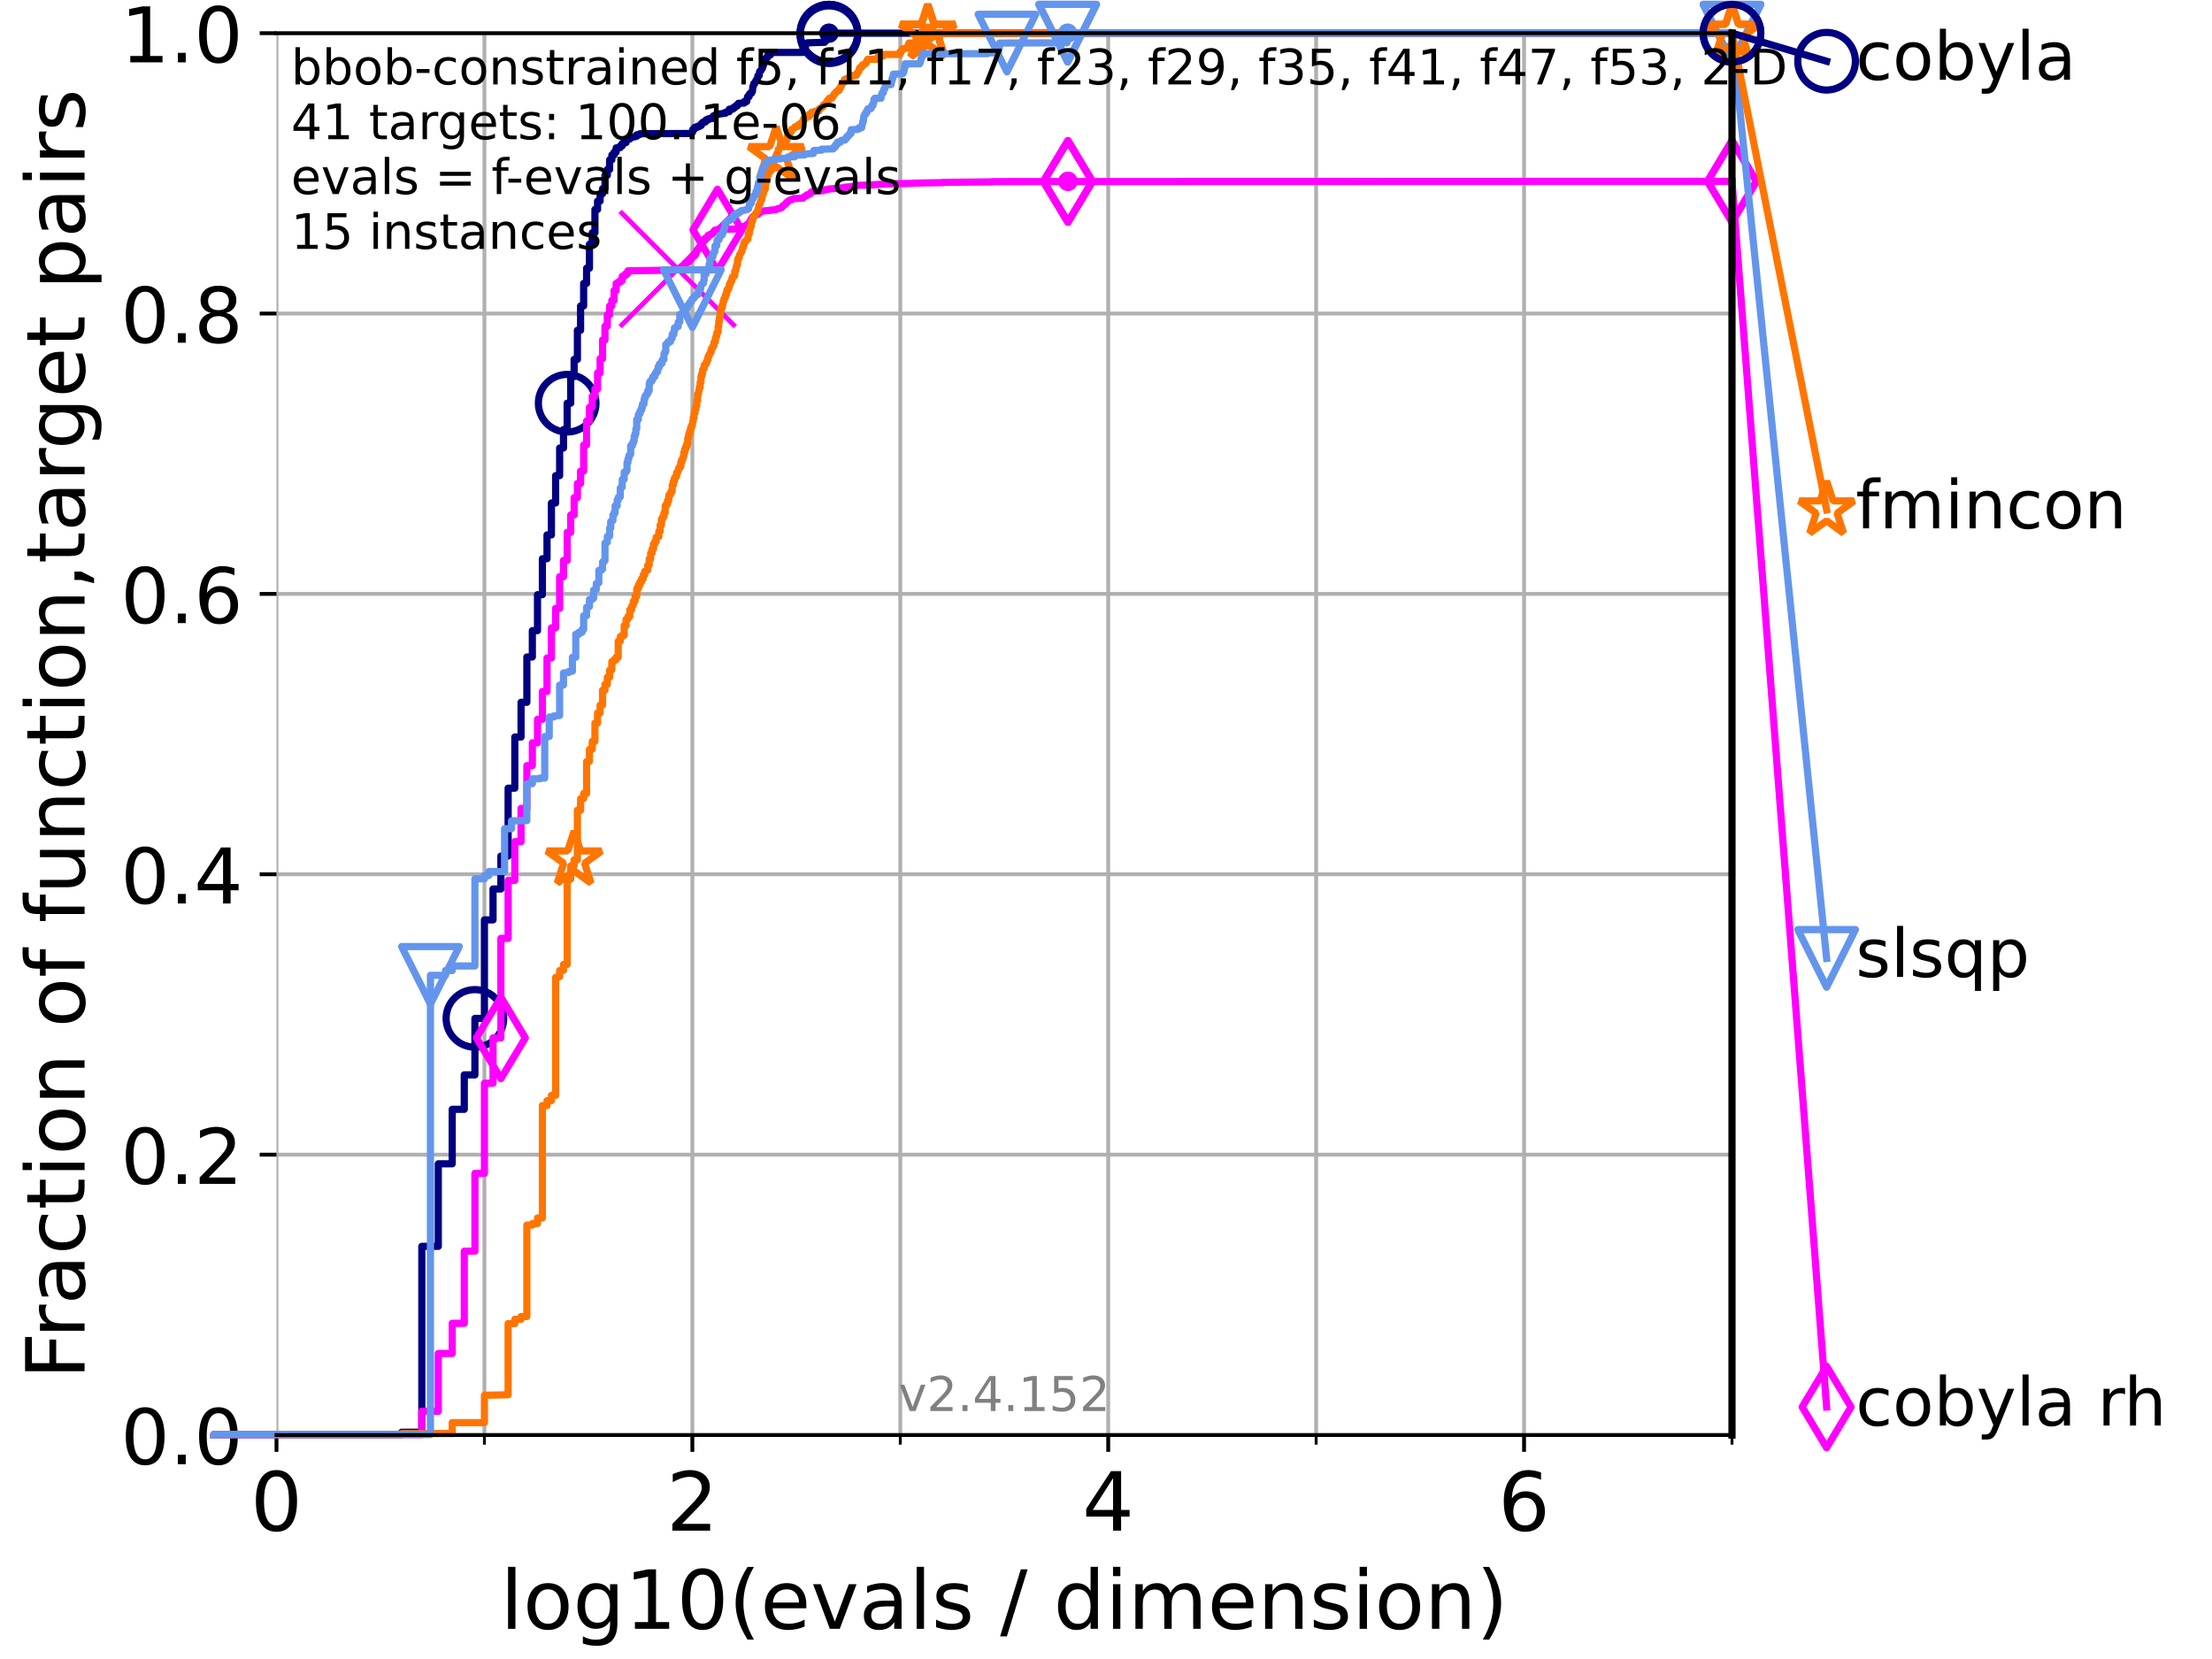 <?xml version="1.0" encoding="utf-8" standalone="no"?>
<!DOCTYPE svg PUBLIC "-//W3C//DTD SVG 1.1//EN"
  "http://www.w3.org/Graphics/SVG/1.1/DTD/svg11.dtd">
<!-- Created with matplotlib (https://matplotlib.org/) -->
<svg height="345.6pt" version="1.1" viewBox="0 0 460.8 345.6" width="460.8pt" xmlns="http://www.w3.org/2000/svg" xmlns:xlink="http://www.w3.org/1999/xlink">
 <defs>
  <style type="text/css">*{stroke-linecap:butt;stroke-linejoin:round;}</style>
 </defs>
 <g id="figure_1">
  <g id="patch_1">
   <path d="M 0 345.6 
L 460.8 345.6 
L 460.8 0 
L 0 0 
z
" style="fill:#ffffff;"/>
  </g>
  <g id="axes_1">
   <g id="patch_2">
    <path d="M 57.6 298.944 
L 360.806 298.944 
L 360.806 6.912 
L 57.6 6.912 
z
" style="fill:#ffffff;"/>
   </g>
   <g id="matplotlib.axis_1">
    <g id="xtick_1">
     <g id="line2d_1">
      <path clip-path="url(#p4750712674)" d="M 57.6 298.944 
L 57.6 6.912 
" style="fill:none;stroke:#b0b0b0;stroke-linecap:square;stroke-width:0.8;"/>
     </g>
     <g id="line2d_2">
      <defs>
       <path d="M 0 0 
L 0 3.5 
" id="mbb066fd4df" style="stroke:#000000;stroke-width:0.8;"/>
      </defs>
      <g>
       <use style="stroke:#000000;stroke-width:0.8;" x="57.6" xlink:href="#mbb066fd4df" y="298.944"/>
      </g>
     </g>
     <g id="text_1">
      <!-- 0 -->
      <g transform="translate(52.192 318.861)scale(0.17 -0.17)">
       <defs>
        <path d="M 31.781 66.406 
Q 24.172 66.406 20.328 58.906 
Q 16.5 51.422 16.5 36.375 
Q 16.5 21.391 20.328 13.891 
Q 24.172 6.391 31.781 6.391 
Q 39.453 6.391 43.281 13.891 
Q 47.125 21.391 47.125 36.375 
Q 47.125 51.422 43.281 58.906 
Q 39.453 66.406 31.781 66.406 
z
M 31.781 74.219 
Q 44.047 74.219 50.516 64.516 
Q 56.984 54.828 56.984 36.375 
Q 56.984 17.969 50.516 8.266 
Q 44.047 -1.422 31.781 -1.422 
Q 19.531 -1.422 13.062 8.266 
Q 6.594 17.969 6.594 36.375 
Q 6.594 54.828 13.062 64.516 
Q 19.531 74.219 31.781 74.219 
z
" id="DejaVuSans-48"/>
       </defs>
       <use xlink:href="#DejaVuSans-48"/>
      </g>
     </g>
    </g>
    <g id="xtick_2">
     <g id="line2d_3">
      <path clip-path="url(#p4750712674)" d="M 144.23 298.944 
L 144.23 6.912 
" style="fill:none;stroke:#b0b0b0;stroke-linecap:square;stroke-width:0.8;"/>
     </g>
     <g id="line2d_4">
      <g>
       <use style="stroke:#000000;stroke-width:0.8;" x="144.23" xlink:href="#mbb066fd4df" y="298.944"/>
      </g>
     </g>
     <g id="text_2">
      <!-- 2 -->
      <g transform="translate(138.822 318.861)scale(0.17 -0.17)">
       <defs>
        <path d="M 19.188 8.297 
L 53.609 8.297 
L 53.609 0 
L 7.328 0 
L 7.328 8.297 
Q 12.938 14.109 22.625 23.891 
Q 32.328 33.688 34.812 36.531 
Q 39.547 41.844 41.422 45.531 
Q 43.312 49.219 43.312 52.781 
Q 43.312 58.594 39.234 62.25 
Q 35.156 65.922 28.609 65.922 
Q 23.969 65.922 18.812 64.312 
Q 13.672 62.703 7.812 59.422 
L 7.812 69.391 
Q 13.766 71.781 18.938 73 
Q 24.125 74.219 28.422 74.219 
Q 39.75 74.219 46.484 68.547 
Q 53.219 62.891 53.219 53.422 
Q 53.219 48.922 51.531 44.891 
Q 49.859 40.875 45.406 35.406 
Q 44.188 33.984 37.641 27.219 
Q 31.109 20.453 19.188 8.297 
z
" id="DejaVuSans-50"/>
       </defs>
       <use xlink:href="#DejaVuSans-50"/>
      </g>
     </g>
    </g>
    <g id="xtick_3">
     <g id="line2d_5">
      <path clip-path="url(#p4750712674)" d="M 230.861 298.944 
L 230.861 6.912 
" style="fill:none;stroke:#b0b0b0;stroke-linecap:square;stroke-width:0.8;"/>
     </g>
     <g id="line2d_6">
      <g>
       <use style="stroke:#000000;stroke-width:0.8;" x="230.861" xlink:href="#mbb066fd4df" y="298.944"/>
      </g>
     </g>
     <g id="text_3">
      <!-- 4 -->
      <g transform="translate(225.453 318.861)scale(0.17 -0.17)">
       <defs>
        <path d="M 37.797 64.312 
L 12.891 25.391 
L 37.797 25.391 
z
M 35.203 72.906 
L 47.609 72.906 
L 47.609 25.391 
L 58.016 25.391 
L 58.016 17.188 
L 47.609 17.188 
L 47.609 0 
L 37.797 0 
L 37.797 17.188 
L 4.891 17.188 
L 4.891 26.703 
z
" id="DejaVuSans-52"/>
       </defs>
       <use xlink:href="#DejaVuSans-52"/>
      </g>
     </g>
    </g>
    <g id="xtick_4">
     <g id="line2d_7">
      <path clip-path="url(#p4750712674)" d="M 317.491 298.944 
L 317.491 6.912 
" style="fill:none;stroke:#b0b0b0;stroke-linecap:square;stroke-width:0.8;"/>
     </g>
     <g id="line2d_8">
      <g>
       <use style="stroke:#000000;stroke-width:0.8;" x="317.491" xlink:href="#mbb066fd4df" y="298.944"/>
      </g>
     </g>
     <g id="text_4">
      <!-- 6 -->
      <g transform="translate(312.083 318.861)scale(0.17 -0.17)">
       <defs>
        <path d="M 33.016 40.375 
Q 26.375 40.375 22.484 35.828 
Q 18.609 31.297 18.609 23.391 
Q 18.609 15.531 22.484 10.953 
Q 26.375 6.391 33.016 6.391 
Q 39.656 6.391 43.531 10.953 
Q 47.406 15.531 47.406 23.391 
Q 47.406 31.297 43.531 35.828 
Q 39.656 40.375 33.016 40.375 
z
M 52.594 71.297 
L 52.594 62.312 
Q 48.875 64.062 45.094 64.984 
Q 41.312 65.922 37.594 65.922 
Q 27.828 65.922 22.672 59.328 
Q 17.531 52.734 16.797 39.406 
Q 19.672 43.656 24.016 45.922 
Q 28.375 48.188 33.594 48.188 
Q 44.578 48.188 50.953 41.516 
Q 57.328 34.859 57.328 23.391 
Q 57.328 12.156 50.688 5.359 
Q 44.047 -1.422 33.016 -1.422 
Q 20.359 -1.422 13.672 8.266 
Q 6.984 17.969 6.984 36.375 
Q 6.984 53.656 15.188 63.938 
Q 23.391 74.219 37.203 74.219 
Q 40.922 74.219 44.703 73.484 
Q 48.484 72.75 52.594 71.297 
z
" id="DejaVuSans-54"/>
       </defs>
       <use xlink:href="#DejaVuSans-54"/>
      </g>
     </g>
    </g>
    <g id="xtick_5">
     <g id="line2d_9">
      <path clip-path="url(#p4750712674)" d="M 100.915 298.944 
L 100.915 6.912 
" style="fill:none;stroke:#b0b0b0;stroke-linecap:square;stroke-width:0.8;"/>
     </g>
     <g id="line2d_10">
      <defs>
       <path d="M 0 0 
L 0 2 
" id="mf41abb5a6e" style="stroke:#000000;stroke-width:0.6;"/>
      </defs>
      <g>
       <use style="stroke:#000000;stroke-width:0.6;" x="100.915" xlink:href="#mf41abb5a6e" y="298.944"/>
      </g>
     </g>
    </g>
    <g id="xtick_6">
     <g id="line2d_11">
      <path clip-path="url(#p4750712674)" d="M 187.546 298.944 
L 187.546 6.912 
" style="fill:none;stroke:#b0b0b0;stroke-linecap:square;stroke-width:0.8;"/>
     </g>
     <g id="line2d_12">
      <g>
       <use style="stroke:#000000;stroke-width:0.6;" x="187.546" xlink:href="#mf41abb5a6e" y="298.944"/>
      </g>
     </g>
    </g>
    <g id="xtick_7">
     <g id="line2d_13">
      <path clip-path="url(#p4750712674)" d="M 274.176 298.944 
L 274.176 6.912 
" style="fill:none;stroke:#b0b0b0;stroke-linecap:square;stroke-width:0.8;"/>
     </g>
     <g id="line2d_14">
      <g>
       <use style="stroke:#000000;stroke-width:0.6;" x="274.176" xlink:href="#mf41abb5a6e" y="298.944"/>
      </g>
     </g>
    </g>
    <g id="xtick_8">
     <g id="line2d_15">
      <path clip-path="url(#p4750712674)" d="M 360.806 298.944 
L 360.806 6.912 
" style="fill:none;stroke:#b0b0b0;stroke-linecap:square;stroke-width:0.8;"/>
     </g>
     <g id="line2d_16">
      <g>
       <use style="stroke:#000000;stroke-width:0.6;" x="360.806" xlink:href="#mf41abb5a6e" y="298.944"/>
      </g>
     </g>
    </g>
    <g id="text_5">
     <!-- log10(evals / dimension) -->
     <g transform="translate(104.239 339.314)scale(0.17 -0.17)">
      <defs>
       <path d="M 9.422 75.984 
L 18.406 75.984 
L 18.406 0 
L 9.422 0 
z
" id="DejaVuSans-108"/>
       <path d="M 30.609 48.391 
Q 23.391 48.391 19.188 42.75 
Q 14.984 37.109 14.984 27.297 
Q 14.984 17.484 19.156 11.844 
Q 23.344 6.203 30.609 6.203 
Q 37.797 6.203 41.984 11.859 
Q 46.188 17.531 46.188 27.297 
Q 46.188 37.016 41.984 42.703 
Q 37.797 48.391 30.609 48.391 
z
M 30.609 56 
Q 42.328 56 49.016 48.375 
Q 55.719 40.766 55.719 27.297 
Q 55.719 13.875 49.016 6.219 
Q 42.328 -1.422 30.609 -1.422 
Q 18.844 -1.422 12.172 6.219 
Q 5.516 13.875 5.516 27.297 
Q 5.516 40.766 12.172 48.375 
Q 18.844 56 30.609 56 
z
" id="DejaVuSans-111"/>
       <path d="M 45.406 27.984 
Q 45.406 37.75 41.375 43.109 
Q 37.359 48.484 30.078 48.484 
Q 22.859 48.484 18.828 43.109 
Q 14.797 37.75 14.797 27.984 
Q 14.797 18.266 18.828 12.891 
Q 22.859 7.516 30.078 7.516 
Q 37.359 7.516 41.375 12.891 
Q 45.406 18.266 45.406 27.984 
z
M 54.391 6.781 
Q 54.391 -7.172 48.188 -13.984 
Q 42 -20.797 29.203 -20.797 
Q 24.469 -20.797 20.266 -20.094 
Q 16.062 -19.391 12.109 -17.922 
L 12.109 -9.188 
Q 16.062 -11.328 19.922 -12.344 
Q 23.781 -13.375 27.781 -13.375 
Q 36.625 -13.375 41.016 -8.766 
Q 45.406 -4.156 45.406 5.172 
L 45.406 9.625 
Q 42.625 4.781 38.281 2.391 
Q 33.938 0 27.875 0 
Q 17.828 0 11.672 7.656 
Q 5.516 15.328 5.516 27.984 
Q 5.516 40.672 11.672 48.328 
Q 17.828 56 27.875 56 
Q 33.938 56 38.281 53.609 
Q 42.625 51.219 45.406 46.391 
L 45.406 54.688 
L 54.391 54.688 
z
" id="DejaVuSans-103"/>
       <path d="M 12.406 8.297 
L 28.516 8.297 
L 28.516 63.922 
L 10.984 60.406 
L 10.984 69.391 
L 28.422 72.906 
L 38.281 72.906 
L 38.281 8.297 
L 54.391 8.297 
L 54.391 0 
L 12.406 0 
z
" id="DejaVuSans-49"/>
       <path d="M 31 75.875 
Q 24.469 64.656 21.281 53.656 
Q 18.109 42.672 18.109 31.391 
Q 18.109 20.125 21.312 9.062 
Q 24.516 -2 31 -13.188 
L 23.188 -13.188 
Q 15.875 -1.703 12.234 9.375 
Q 8.594 20.453 8.594 31.391 
Q 8.594 42.281 12.203 53.312 
Q 15.828 64.359 23.188 75.875 
z
" id="DejaVuSans-40"/>
       <path d="M 56.203 29.594 
L 56.203 25.203 
L 14.891 25.203 
Q 15.484 15.922 20.484 11.062 
Q 25.484 6.203 34.422 6.203 
Q 39.594 6.203 44.453 7.469 
Q 49.312 8.734 54.109 11.281 
L 54.109 2.781 
Q 49.266 0.734 44.188 -0.344 
Q 39.109 -1.422 33.891 -1.422 
Q 20.797 -1.422 13.156 6.188 
Q 5.516 13.812 5.516 26.812 
Q 5.516 40.234 12.766 48.109 
Q 20.016 56 32.328 56 
Q 43.359 56 49.781 48.891 
Q 56.203 41.797 56.203 29.594 
z
M 47.219 32.234 
Q 47.125 39.594 43.094 43.984 
Q 39.062 48.391 32.422 48.391 
Q 24.906 48.391 20.391 44.141 
Q 15.875 39.891 15.188 32.172 
z
" id="DejaVuSans-101"/>
       <path d="M 2.984 54.688 
L 12.5 54.688 
L 29.594 8.797 
L 46.688 54.688 
L 56.203 54.688 
L 35.688 0 
L 23.484 0 
z
" id="DejaVuSans-118"/>
       <path d="M 34.281 27.484 
Q 23.391 27.484 19.188 25 
Q 14.984 22.516 14.984 16.5 
Q 14.984 11.719 18.141 8.906 
Q 21.297 6.109 26.703 6.109 
Q 34.188 6.109 38.703 11.406 
Q 43.219 16.703 43.219 25.484 
L 43.219 27.484 
z
M 52.203 31.203 
L 52.203 0 
L 43.219 0 
L 43.219 8.297 
Q 40.141 3.328 35.547 0.953 
Q 30.953 -1.422 24.312 -1.422 
Q 15.922 -1.422 10.953 3.297 
Q 6 8.016 6 15.922 
Q 6 25.141 12.172 29.828 
Q 18.359 34.516 30.609 34.516 
L 43.219 34.516 
L 43.219 35.406 
Q 43.219 41.609 39.141 45 
Q 35.062 48.391 27.688 48.391 
Q 23 48.391 18.547 47.266 
Q 14.109 46.141 10.016 43.891 
L 10.016 52.203 
Q 14.938 54.109 19.578 55.047 
Q 24.219 56 28.609 56 
Q 40.484 56 46.344 49.844 
Q 52.203 43.703 52.203 31.203 
z
" id="DejaVuSans-97"/>
       <path d="M 44.281 53.078 
L 44.281 44.578 
Q 40.484 46.531 36.375 47.5 
Q 32.281 48.484 27.875 48.484 
Q 21.188 48.484 17.844 46.438 
Q 14.5 44.391 14.5 40.281 
Q 14.5 37.156 16.891 35.375 
Q 19.281 33.594 26.516 31.984 
L 29.594 31.297 
Q 39.156 29.25 43.188 25.516 
Q 47.219 21.781 47.219 15.094 
Q 47.219 7.469 41.188 3.016 
Q 35.156 -1.422 24.609 -1.422 
Q 20.219 -1.422 15.453 -0.562 
Q 10.688 0.297 5.422 2 
L 5.422 11.281 
Q 10.406 8.688 15.234 7.391 
Q 20.062 6.109 24.812 6.109 
Q 31.156 6.109 34.562 8.281 
Q 37.984 10.453 37.984 14.406 
Q 37.984 18.062 35.516 20.016 
Q 33.062 21.969 24.703 23.781 
L 21.578 24.516 
Q 13.234 26.266 9.516 29.906 
Q 5.812 33.547 5.812 39.891 
Q 5.812 47.609 11.281 51.797 
Q 16.75 56 26.812 56 
Q 31.781 56 36.172 55.266 
Q 40.578 54.547 44.281 53.078 
z
" id="DejaVuSans-115"/>
       <path id="DejaVuSans-32"/>
       <path d="M 25.391 72.906 
L 33.688 72.906 
L 8.297 -9.281 
L 0 -9.281 
z
" id="DejaVuSans-47"/>
       <path d="M 45.406 46.391 
L 45.406 75.984 
L 54.391 75.984 
L 54.391 0 
L 45.406 0 
L 45.406 8.203 
Q 42.578 3.328 38.25 0.953 
Q 33.938 -1.422 27.875 -1.422 
Q 17.969 -1.422 11.734 6.484 
Q 5.516 14.406 5.516 27.297 
Q 5.516 40.188 11.734 48.094 
Q 17.969 56 27.875 56 
Q 33.938 56 38.25 53.625 
Q 42.578 51.266 45.406 46.391 
z
M 14.797 27.297 
Q 14.797 17.391 18.875 11.75 
Q 22.953 6.109 30.078 6.109 
Q 37.203 6.109 41.297 11.75 
Q 45.406 17.391 45.406 27.297 
Q 45.406 37.203 41.297 42.844 
Q 37.203 48.484 30.078 48.484 
Q 22.953 48.484 18.875 42.844 
Q 14.797 37.203 14.797 27.297 
z
" id="DejaVuSans-100"/>
       <path d="M 9.422 54.688 
L 18.406 54.688 
L 18.406 0 
L 9.422 0 
z
M 9.422 75.984 
L 18.406 75.984 
L 18.406 64.594 
L 9.422 64.594 
z
" id="DejaVuSans-105"/>
       <path d="M 52 44.188 
Q 55.375 50.25 60.062 53.125 
Q 64.75 56 71.094 56 
Q 79.641 56 84.281 50.016 
Q 88.922 44.047 88.922 33.016 
L 88.922 0 
L 79.891 0 
L 79.891 32.719 
Q 79.891 40.578 77.094 44.375 
Q 74.312 48.188 68.609 48.188 
Q 61.625 48.188 57.562 43.547 
Q 53.516 38.922 53.516 30.906 
L 53.516 0 
L 44.484 0 
L 44.484 32.719 
Q 44.484 40.625 41.703 44.406 
Q 38.922 48.188 33.109 48.188 
Q 26.219 48.188 22.156 43.531 
Q 18.109 38.875 18.109 30.906 
L 18.109 0 
L 9.078 0 
L 9.078 54.688 
L 18.109 54.688 
L 18.109 46.188 
Q 21.188 51.219 25.484 53.609 
Q 29.781 56 35.688 56 
Q 41.656 56 45.828 52.969 
Q 50 49.953 52 44.188 
z
" id="DejaVuSans-109"/>
       <path d="M 54.891 33.016 
L 54.891 0 
L 45.906 0 
L 45.906 32.719 
Q 45.906 40.484 42.875 44.328 
Q 39.844 48.188 33.797 48.188 
Q 26.516 48.188 22.312 43.547 
Q 18.109 38.922 18.109 30.906 
L 18.109 0 
L 9.078 0 
L 9.078 54.688 
L 18.109 54.688 
L 18.109 46.188 
Q 21.344 51.125 25.703 53.562 
Q 30.078 56 35.797 56 
Q 45.219 56 50.047 50.172 
Q 54.891 44.344 54.891 33.016 
z
" id="DejaVuSans-110"/>
       <path d="M 8.016 75.875 
L 15.828 75.875 
Q 23.141 64.359 26.781 53.312 
Q 30.422 42.281 30.422 31.391 
Q 30.422 20.453 26.781 9.375 
Q 23.141 -1.703 15.828 -13.188 
L 8.016 -13.188 
Q 14.5 -2 17.703 9.062 
Q 20.906 20.125 20.906 31.391 
Q 20.906 42.672 17.703 53.656 
Q 14.5 64.656 8.016 75.875 
z
" id="DejaVuSans-41"/>
      </defs>
      <use xlink:href="#DejaVuSans-108"/>
      <use x="27.783" xlink:href="#DejaVuSans-111"/>
      <use x="88.965" xlink:href="#DejaVuSans-103"/>
      <use x="152.441" xlink:href="#DejaVuSans-49"/>
      <use x="216.064" xlink:href="#DejaVuSans-48"/>
      <use x="279.688" xlink:href="#DejaVuSans-40"/>
      <use x="318.701" xlink:href="#DejaVuSans-101"/>
      <use x="380.225" xlink:href="#DejaVuSans-118"/>
      <use x="439.404" xlink:href="#DejaVuSans-97"/>
      <use x="500.684" xlink:href="#DejaVuSans-108"/>
      <use x="528.467" xlink:href="#DejaVuSans-115"/>
      <use x="580.566" xlink:href="#DejaVuSans-32"/>
      <use x="612.354" xlink:href="#DejaVuSans-47"/>
      <use x="646.045" xlink:href="#DejaVuSans-32"/>
      <use x="677.832" xlink:href="#DejaVuSans-100"/>
      <use x="741.309" xlink:href="#DejaVuSans-105"/>
      <use x="769.092" xlink:href="#DejaVuSans-109"/>
      <use x="866.504" xlink:href="#DejaVuSans-101"/>
      <use x="928.027" xlink:href="#DejaVuSans-110"/>
      <use x="991.406" xlink:href="#DejaVuSans-115"/>
      <use x="1043.506" xlink:href="#DejaVuSans-105"/>
      <use x="1071.289" xlink:href="#DejaVuSans-111"/>
      <use x="1132.471" xlink:href="#DejaVuSans-110"/>
      <use x="1195.85" xlink:href="#DejaVuSans-41"/>
     </g>
    </g>
   </g>
   <g id="matplotlib.axis_2">
    <g id="ytick_1">
     <g id="line2d_17">
      <path clip-path="url(#p4750712674)" d="M 57.6 298.944 
L 360.806 298.944 
" style="fill:none;stroke:#b0b0b0;stroke-linecap:square;stroke-width:0.8;"/>
     </g>
     <g id="line2d_18">
      <defs>
       <path d="M 0 0 
L -3.5 0 
" id="m4ba809a9b4" style="stroke:#000000;stroke-width:0.8;"/>
      </defs>
      <g>
       <use style="stroke:#000000;stroke-width:0.8;" x="57.6" xlink:href="#m4ba809a9b4" y="298.944"/>
      </g>
     </g>
     <g id="text_6">
      <!-- 0.0 -->
      <g transform="translate(25.155 305.023)scale(0.16 -0.16)">
       <defs>
        <path d="M 10.688 12.406 
L 21 12.406 
L 21 0 
L 10.688 0 
z
" id="DejaVuSans-46"/>
       </defs>
       <use xlink:href="#DejaVuSans-48"/>
       <use x="63.623" xlink:href="#DejaVuSans-46"/>
       <use x="95.41" xlink:href="#DejaVuSans-48"/>
      </g>
     </g>
    </g>
    <g id="ytick_2">
     <g id="line2d_19">
      <path clip-path="url(#p4750712674)" d="M 57.6 240.538 
L 360.806 240.538 
" style="fill:none;stroke:#b0b0b0;stroke-linecap:square;stroke-width:0.8;"/>
     </g>
     <g id="line2d_20">
      <g>
       <use style="stroke:#000000;stroke-width:0.8;" x="57.6" xlink:href="#m4ba809a9b4" y="240.538"/>
      </g>
     </g>
     <g id="text_7">
      <!-- 0.2 -->
      <g transform="translate(25.155 246.616)scale(0.16 -0.16)">
       <use xlink:href="#DejaVuSans-48"/>
       <use x="63.623" xlink:href="#DejaVuSans-46"/>
       <use x="95.41" xlink:href="#DejaVuSans-50"/>
      </g>
     </g>
    </g>
    <g id="ytick_3">
     <g id="line2d_21">
      <path clip-path="url(#p4750712674)" d="M 57.6 182.131 
L 360.806 182.131 
" style="fill:none;stroke:#b0b0b0;stroke-linecap:square;stroke-width:0.8;"/>
     </g>
     <g id="line2d_22">
      <g>
       <use style="stroke:#000000;stroke-width:0.8;" x="57.6" xlink:href="#m4ba809a9b4" y="182.131"/>
      </g>
     </g>
     <g id="text_8">
      <!-- 0.4 -->
      <g transform="translate(25.155 188.21)scale(0.16 -0.16)">
       <use xlink:href="#DejaVuSans-48"/>
       <use x="63.623" xlink:href="#DejaVuSans-46"/>
       <use x="95.41" xlink:href="#DejaVuSans-52"/>
      </g>
     </g>
    </g>
    <g id="ytick_4">
     <g id="line2d_23">
      <path clip-path="url(#p4750712674)" d="M 57.6 123.725 
L 360.806 123.725 
" style="fill:none;stroke:#b0b0b0;stroke-linecap:square;stroke-width:0.8;"/>
     </g>
     <g id="line2d_24">
      <g>
       <use style="stroke:#000000;stroke-width:0.8;" x="57.6" xlink:href="#m4ba809a9b4" y="123.725"/>
      </g>
     </g>
     <g id="text_9">
      <!-- 0.6 -->
      <g transform="translate(25.155 129.804)scale(0.16 -0.16)">
       <use xlink:href="#DejaVuSans-48"/>
       <use x="63.623" xlink:href="#DejaVuSans-46"/>
       <use x="95.41" xlink:href="#DejaVuSans-54"/>
      </g>
     </g>
    </g>
    <g id="ytick_5">
     <g id="line2d_25">
      <path clip-path="url(#p4750712674)" d="M 57.6 65.318 
L 360.806 65.318 
" style="fill:none;stroke:#b0b0b0;stroke-linecap:square;stroke-width:0.8;"/>
     </g>
     <g id="line2d_26">
      <g>
       <use style="stroke:#000000;stroke-width:0.8;" x="57.6" xlink:href="#m4ba809a9b4" y="65.318"/>
      </g>
     </g>
     <g id="text_10">
      <!-- 0.8 -->
      <g transform="translate(25.155 71.397)scale(0.16 -0.16)">
       <defs>
        <path d="M 31.781 34.625 
Q 24.75 34.625 20.719 30.859 
Q 16.703 27.094 16.703 20.516 
Q 16.703 13.922 20.719 10.156 
Q 24.75 6.391 31.781 6.391 
Q 38.812 6.391 42.859 10.172 
Q 46.922 13.969 46.922 20.516 
Q 46.922 27.094 42.891 30.859 
Q 38.875 34.625 31.781 34.625 
z
M 21.922 38.812 
Q 15.578 40.375 12.031 44.719 
Q 8.5 49.078 8.5 55.328 
Q 8.5 64.062 14.719 69.141 
Q 20.953 74.219 31.781 74.219 
Q 42.672 74.219 48.875 69.141 
Q 55.078 64.062 55.078 55.328 
Q 55.078 49.078 51.531 44.719 
Q 48 40.375 41.703 38.812 
Q 48.828 37.156 52.797 32.312 
Q 56.781 27.484 56.781 20.516 
Q 56.781 9.906 50.312 4.234 
Q 43.844 -1.422 31.781 -1.422 
Q 19.734 -1.422 13.25 4.234 
Q 6.781 9.906 6.781 20.516 
Q 6.781 27.484 10.781 32.312 
Q 14.797 37.156 21.922 38.812 
z
M 18.312 54.391 
Q 18.312 48.734 21.844 45.562 
Q 25.391 42.391 31.781 42.391 
Q 38.141 42.391 41.719 45.562 
Q 45.312 48.734 45.312 54.391 
Q 45.312 60.062 41.719 63.234 
Q 38.141 66.406 31.781 66.406 
Q 25.391 66.406 21.844 63.234 
Q 18.312 60.062 18.312 54.391 
z
" id="DejaVuSans-56"/>
       </defs>
       <use xlink:href="#DejaVuSans-48"/>
       <use x="63.623" xlink:href="#DejaVuSans-46"/>
       <use x="95.41" xlink:href="#DejaVuSans-56"/>
      </g>
     </g>
    </g>
    <g id="ytick_6">
     <g id="line2d_27">
      <path clip-path="url(#p4750712674)" d="M 57.6 6.912 
L 360.806 6.912 
" style="fill:none;stroke:#b0b0b0;stroke-linecap:square;stroke-width:0.8;"/>
     </g>
     <g id="line2d_28">
      <g>
       <use style="stroke:#000000;stroke-width:0.8;" x="57.6" xlink:href="#m4ba809a9b4" y="6.912"/>
      </g>
     </g>
     <g id="text_11">
      <!-- 1.0 -->
      <g transform="translate(25.155 12.991)scale(0.16 -0.16)">
       <use xlink:href="#DejaVuSans-49"/>
       <use x="63.623" xlink:href="#DejaVuSans-46"/>
       <use x="95.41" xlink:href="#DejaVuSans-48"/>
      </g>
     </g>
    </g>
    <g id="text_12">
     <!-- Fraction of function,target pairs -->
     <g transform="translate(17.62 287.313)rotate(-90)scale(0.17 -0.17)">
      <defs>
       <path d="M 9.812 72.906 
L 51.703 72.906 
L 51.703 64.594 
L 19.672 64.594 
L 19.672 43.109 
L 48.578 43.109 
L 48.578 34.812 
L 19.672 34.812 
L 19.672 0 
L 9.812 0 
z
" id="DejaVuSans-70"/>
       <path d="M 41.109 46.297 
Q 39.594 47.172 37.812 47.578 
Q 36.031 48 33.891 48 
Q 26.266 48 22.188 43.047 
Q 18.109 38.094 18.109 28.812 
L 18.109 0 
L 9.078 0 
L 9.078 54.688 
L 18.109 54.688 
L 18.109 46.188 
Q 20.953 51.172 25.484 53.578 
Q 30.031 56 36.531 56 
Q 37.453 56 38.578 55.875 
Q 39.703 55.766 41.062 55.516 
z
" id="DejaVuSans-114"/>
       <path d="M 48.781 52.594 
L 48.781 44.188 
Q 44.969 46.297 41.141 47.344 
Q 37.312 48.391 33.406 48.391 
Q 24.656 48.391 19.812 42.844 
Q 14.984 37.312 14.984 27.297 
Q 14.984 17.281 19.812 11.734 
Q 24.656 6.203 33.406 6.203 
Q 37.312 6.203 41.141 7.25 
Q 44.969 8.297 48.781 10.406 
L 48.781 2.094 
Q 45.016 0.344 40.984 -0.531 
Q 36.969 -1.422 32.422 -1.422 
Q 20.062 -1.422 12.781 6.344 
Q 5.516 14.109 5.516 27.297 
Q 5.516 40.672 12.859 48.328 
Q 20.219 56 33.016 56 
Q 37.156 56 41.109 55.141 
Q 45.062 54.297 48.781 52.594 
z
" id="DejaVuSans-99"/>
       <path d="M 18.312 70.219 
L 18.312 54.688 
L 36.812 54.688 
L 36.812 47.703 
L 18.312 47.703 
L 18.312 18.016 
Q 18.312 11.328 20.141 9.422 
Q 21.969 7.516 27.594 7.516 
L 36.812 7.516 
L 36.812 0 
L 27.594 0 
Q 17.188 0 13.234 3.875 
Q 9.281 7.766 9.281 18.016 
L 9.281 47.703 
L 2.688 47.703 
L 2.688 54.688 
L 9.281 54.688 
L 9.281 70.219 
z
" id="DejaVuSans-116"/>
       <path d="M 37.109 75.984 
L 37.109 68.5 
L 28.516 68.5 
Q 23.688 68.5 21.797 66.547 
Q 19.922 64.594 19.922 59.516 
L 19.922 54.688 
L 34.719 54.688 
L 34.719 47.703 
L 19.922 47.703 
L 19.922 0 
L 10.891 0 
L 10.891 47.703 
L 2.297 47.703 
L 2.297 54.688 
L 10.891 54.688 
L 10.891 58.5 
Q 10.891 67.625 15.141 71.797 
Q 19.391 75.984 28.609 75.984 
z
" id="DejaVuSans-102"/>
       <path d="M 8.5 21.578 
L 8.5 54.688 
L 17.484 54.688 
L 17.484 21.922 
Q 17.484 14.156 20.5 10.266 
Q 23.531 6.391 29.594 6.391 
Q 36.859 6.391 41.078 11.031 
Q 45.312 15.672 45.312 23.688 
L 45.312 54.688 
L 54.297 54.688 
L 54.297 0 
L 45.312 0 
L 45.312 8.406 
Q 42.047 3.422 37.719 1 
Q 33.406 -1.422 27.688 -1.422 
Q 18.266 -1.422 13.375 4.438 
Q 8.5 10.297 8.5 21.578 
z
M 31.109 56 
z
" id="DejaVuSans-117"/>
       <path d="M 11.719 12.406 
L 22.016 12.406 
L 22.016 4 
L 14.016 -11.625 
L 7.719 -11.625 
L 11.719 4 
z
" id="DejaVuSans-44"/>
       <path d="M 18.109 8.203 
L 18.109 -20.797 
L 9.078 -20.797 
L 9.078 54.688 
L 18.109 54.688 
L 18.109 46.391 
Q 20.953 51.266 25.266 53.625 
Q 29.594 56 35.594 56 
Q 45.562 56 51.781 48.094 
Q 58.016 40.188 58.016 27.297 
Q 58.016 14.406 51.781 6.484 
Q 45.562 -1.422 35.594 -1.422 
Q 29.594 -1.422 25.266 0.953 
Q 20.953 3.328 18.109 8.203 
z
M 48.688 27.297 
Q 48.688 37.203 44.609 42.844 
Q 40.531 48.484 33.406 48.484 
Q 26.266 48.484 22.188 42.844 
Q 18.109 37.203 18.109 27.297 
Q 18.109 17.391 22.188 11.75 
Q 26.266 6.109 33.406 6.109 
Q 40.531 6.109 44.609 11.75 
Q 48.688 17.391 48.688 27.297 
z
" id="DejaVuSans-112"/>
      </defs>
      <use xlink:href="#DejaVuSans-70"/>
      <use x="50.27" xlink:href="#DejaVuSans-114"/>
      <use x="91.383" xlink:href="#DejaVuSans-97"/>
      <use x="152.662" xlink:href="#DejaVuSans-99"/>
      <use x="207.643" xlink:href="#DejaVuSans-116"/>
      <use x="246.852" xlink:href="#DejaVuSans-105"/>
      <use x="274.635" xlink:href="#DejaVuSans-111"/>
      <use x="335.816" xlink:href="#DejaVuSans-110"/>
      <use x="399.195" xlink:href="#DejaVuSans-32"/>
      <use x="430.982" xlink:href="#DejaVuSans-111"/>
      <use x="492.164" xlink:href="#DejaVuSans-102"/>
      <use x="527.369" xlink:href="#DejaVuSans-32"/>
      <use x="559.156" xlink:href="#DejaVuSans-102"/>
      <use x="594.361" xlink:href="#DejaVuSans-117"/>
      <use x="657.74" xlink:href="#DejaVuSans-110"/>
      <use x="721.119" xlink:href="#DejaVuSans-99"/>
      <use x="776.1" xlink:href="#DejaVuSans-116"/>
      <use x="815.309" xlink:href="#DejaVuSans-105"/>
      <use x="843.092" xlink:href="#DejaVuSans-111"/>
      <use x="904.273" xlink:href="#DejaVuSans-110"/>
      <use x="967.652" xlink:href="#DejaVuSans-44"/>
      <use x="999.439" xlink:href="#DejaVuSans-116"/>
      <use x="1038.648" xlink:href="#DejaVuSans-97"/>
      <use x="1099.928" xlink:href="#DejaVuSans-114"/>
      <use x="1139.291" xlink:href="#DejaVuSans-103"/>
      <use x="1202.768" xlink:href="#DejaVuSans-101"/>
      <use x="1264.291" xlink:href="#DejaVuSans-116"/>
      <use x="1303.5" xlink:href="#DejaVuSans-32"/>
      <use x="1335.287" xlink:href="#DejaVuSans-112"/>
      <use x="1398.764" xlink:href="#DejaVuSans-97"/>
      <use x="1460.043" xlink:href="#DejaVuSans-105"/>
      <use x="1487.826" xlink:href="#DejaVuSans-114"/>
      <use x="1528.939" xlink:href="#DejaVuSans-115"/>
     </g>
    </g>
   </g>
   <g id="line2d_29">
    <defs>
     <path d="M 0 1.5 
C 0.398 1.5 0.779 1.342 1.061 1.061 
C 1.342 0.779 1.5 0.398 1.5 0 
C 1.5 -0.398 1.342 -0.779 1.061 -1.061 
C 0.779 -1.342 0.398 -1.5 0 -1.5 
C -0.398 -1.5 -0.779 -1.342 -1.061 -1.061 
C -1.342 -0.779 -1.5 -0.398 -1.5 0 
C -1.5 0.398 -1.342 0.779 -1.061 1.061 
C -0.779 1.342 -0.398 1.5 0 1.5 
z
" id="m4e96986193" style="stroke:#000080;"/>
    </defs>
    <g>
     <use style="fill:#000080;stroke:#000080;" x="172.691" xlink:href="#m4e96986193" y="6.912"/>
     <use style="fill:#000080;stroke:#000080;" x="172.691" xlink:href="#m4e96986193" y="6.912"/>
    </g>
   </g>
   <g id="line2d_30">
    <path d="M 44.561 298.944 
L 44.561 298.838 
L 83.678 298.838 
L 83.678 298.364 
L 87.876 298.364 
L 87.876 259.637 
L 91.306 259.637 
L 91.306 242.437 
L 94.206 242.437 
L 94.206 231.093 
L 96.718 231.093 
L 96.718 223.918 
L 98.933 223.918 
L 98.933 212.152 
L 100.915 212.152 
L 100.915 191.628 
L 102.708 191.628 
L 102.708 185.191 
L 104.345 185.191 
L 104.345 178.332 
L 105.851 178.332 
L 105.851 164.192 
L 107.245 164.192 
L 107.245 153.535 
L 108.543 153.535 
L 108.543 146.306 
L 109.757 146.306 
L 109.757 136.862 
L 110.897 136.862 
L 110.897 131.375 
L 111.972 131.375 
L 111.972 123.883 
L 112.989 123.883 
L 112.989 116.391 
L 113.954 116.391 
L 113.954 111.431 
L 114.872 111.431 
L 114.872 104.784 
L 115.747 104.784 
L 115.747 99.085 
L 116.584 99.085 
L 116.584 93.334 
L 117.384 93.334 
L 117.384 89.483 
L 118.152 89.483 
L 118.152 83.996 
L 118.89 83.996 
L 118.89 78.456 
L 119.6 78.456 
L 119.6 74.868 
L 120.284 74.868 
L 120.284 68.801 
L 120.944 68.801 
L 120.944 63.736 
L 121.582 63.736 
L 121.582 59.04 
L 122.199 59.04 
L 122.199 55.874 
L 122.796 55.874 
L 122.796 50.862 
L 123.375 50.862 
L 123.375 48.488 
L 123.936 48.488 
L 123.936 43.634 
L 124.482 43.634 
L 124.482 41.893 
L 125.012 41.893 
L 125.012 40.362 
L 125.527 40.362 
L 125.527 39.307 
L 126.029 39.307 
L 126.029 36.511 
L 126.517 36.511 
L 126.517 35.297 
L 126.994 35.297 
L 126.994 33.292 
L 127.458 33.292 
L 127.458 32.29 
L 127.911 32.29 
L 127.911 31.71 
L 128.354 31.71 
L 128.354 30.813 
L 129.209 30.76 
L 129.209 30.391 
L 129.623 30.391 
L 129.623 29.863 
L 130.027 29.863 
L 130.027 29.705 
L 130.423 29.705 
L 130.423 29.019 
L 131.191 28.966 
L 131.191 28.702 
L 131.564 28.702 
L 131.564 28.544 
L 132.287 28.491 
L 132.287 28.386 
L 132.639 28.386 
L 132.639 28.069 
L 133.323 28.016 
L 133.323 27.858 
L 143.946 27.805 
L 143.946 27.7 
L 144.136 27.7 
L 144.136 27.436 
L 144.324 27.436 
L 144.324 26.961 
L 144.695 26.856 
L 144.695 26.539 
L 145.238 26.539 
L 145.238 26.328 
L 145.765 26.328 
L 145.765 26.117 
L 146.109 26.117 
L 146.109 25.748 
L 146.278 25.748 
L 146.278 25.589 
L 146.446 25.589 
L 146.446 25.431 
L 146.941 25.431 
L 146.941 25.115 
L 147.103 25.115 
L 147.103 24.956 
L 147.582 24.956 
L 147.582 24.745 
L 148.353 24.692 
L 148.353 24.429 
L 148.652 24.429 
L 148.652 24.112 
L 149.093 24.112 
L 149.093 23.901 
L 149.806 23.796 
L 149.806 23.743 
L 150.76 23.637 
L 150.76 23.584 
L 151.155 23.584 
L 151.155 23.373 
L 151.92 23.268 
L 151.92 22.74 
L 152.656 22.74 
L 152.656 22.476 
L 153.013 22.476 
L 153.013 22.265 
L 153.247 22.265 
L 153.247 22.054 
L 153.594 22.054 
L 153.594 21.791 
L 153.821 21.791 
L 153.821 21.527 
L 155.024 21.474 
L 155.024 21.157 
L 155.547 21.157 
L 155.65 20.472 
L 155.752 20.472 
L 155.752 20.102 
L 156.056 20.102 
L 156.156 19.522 
L 156.551 19.416 
L 156.648 19.047 
L 156.745 19.047 
L 156.841 17.992 
L 156.937 17.992 
L 157.033 17.411 
L 157.222 17.411 
L 157.317 17.095 
L 157.41 17.095 
L 157.41 16.884 
L 157.596 16.884 
L 157.596 16.567 
L 157.78 16.567 
L 157.871 15.776 
L 158.143 15.776 
L 158.232 14.932 
L 158.41 14.826 
L 158.498 14.615 
L 158.586 14.615 
L 158.674 14.299 
L 158.848 14.193 
L 158.848 13.665 
L 159.02 13.665 
L 159.105 12.927 
L 159.275 12.821 
L 159.359 12.294 
L 159.527 12.294 
L 159.527 12.135 
L 159.858 12.03 
L 159.94 11.449 
L 160.502 11.449 
L 160.502 10.922 
L 167.224 10.922 
L 167.224 10.341 
L 167.499 10.341 
L 167.499 9.919 
L 167.77 9.919 
L 167.877 9.075 
L 168.196 9.075 
L 168.196 8.917 
L 171.8 8.811 
L 171.887 8.548 
L 172.059 8.495 
L 172.144 7.44 
L 172.314 7.44 
L 172.314 7.229 
L 172.691 7.229 
L 172.691 6.912 
L 360.806 6.912 
L 360.806 6.912 
" style="fill:none;stroke:#000080;stroke-linecap:square;stroke-width:1.5;"/>
   </g>
   <g id="line2d_31">
    <defs>
     <path d="M 0 6 
C 1.591 6 3.117 5.368 4.243 4.243 
C 5.368 3.117 6 1.591 6 0 
C 6 -1.591 5.368 -3.117 4.243 -4.243 
C 3.117 -5.368 1.591 -6 0 -6 
C -1.591 -6 -3.117 -5.368 -4.243 -4.243 
C -5.368 -3.117 -6 -1.591 -6 0 
C -6 1.591 -5.368 3.117 -4.243 4.243 
C -3.117 5.368 -1.591 6 0 6 
z
" id="m76e4b15676" style="stroke:#000080;stroke-width:1.5;"/>
    </defs>
    <g>
     <use style="fill-opacity:0;stroke:#000080;stroke-width:1.5;" x="98.933" xlink:href="#m76e4b15676" y="212.152"/>
     <use style="fill-opacity:0;stroke:#000080;stroke-width:1.5;" x="118.152" xlink:href="#m76e4b15676" y="83.996"/>
     <use style="fill-opacity:0;stroke:#000080;stroke-width:1.5;" x="172.691" xlink:href="#m76e4b15676" y="7.229"/>
     <use style="fill-opacity:0;stroke:#000080;stroke-width:1.5;" x="172.691" xlink:href="#m76e4b15676" y="6.912"/>
     <use style="fill-opacity:0;stroke:#000080;stroke-width:1.5;" x="172.691" xlink:href="#m76e4b15676" y="6.912"/>
     <use style="fill-opacity:0;stroke:#000080;stroke-width:1.5;" x="360.806" xlink:href="#m76e4b15676" y="6.912"/>
    </g>
   </g>
   <g id="line2d_32">
    <path style="fill:none;stroke:#000080;stroke-linecap:square;stroke-width:1.5;"/>
    <g/>
   </g>
   <g id="line2d_33">
    <defs>
     <path d="M 0 1.5 
C 0.398 1.5 0.779 1.342 1.061 1.061 
C 1.342 0.779 1.5 0.398 1.5 0 
C 1.5 -0.398 1.342 -0.779 1.061 -1.061 
C 0.779 -1.342 0.398 -1.5 0 -1.5 
C -0.398 -1.5 -0.779 -1.342 -1.061 -1.061 
C -1.342 -0.779 -1.5 -0.398 -1.5 0 
C -1.5 0.398 -1.342 0.779 -1.061 1.061 
C -0.779 1.342 -0.398 1.5 0 1.5 
z
" id="m8033c0bf5a" style="stroke:#ff00ff;"/>
    </defs>
    <g>
     <use style="fill:#ff00ff;stroke:#ff00ff;" x="222.468" xlink:href="#m8033c0bf5a" y="37.777"/>
     <use style="fill:#ff00ff;stroke:#ff00ff;" x="222.468" xlink:href="#m8033c0bf5a" y="37.777"/>
    </g>
   </g>
   <g id="line2d_34">
    <path d="M 44.561 298.944 
L 44.561 298.838 
L 87.876 298.838 
L 87.876 293.984 
L 91.306 293.984 
L 91.306 281.955 
L 94.206 281.955 
L 94.206 275.676 
L 96.718 275.676 
L 96.718 260.64 
L 98.933 260.64 
L 98.933 244.442 
L 100.915 244.442 
L 100.915 225.659 
L 102.708 225.659 
L 102.708 216.215 
L 104.345 216.215 
L 104.345 195.48 
L 105.851 195.48 
L 105.851 183.397 
L 107.245 183.397 
L 107.245 175.325 
L 108.543 175.325 
L 108.543 168.413 
L 109.757 168.413 
L 109.757 159.497 
L 110.897 159.497 
L 110.897 154.748 
L 111.972 154.748 
L 111.972 149.841 
L 112.989 149.841 
L 112.989 144.038 
L 113.954 144.038 
L 113.954 137.073 
L 114.872 137.073 
L 114.872 130.795 
L 115.747 130.795 
L 115.747 126.732 
L 116.584 126.732 
L 116.584 120.137 
L 117.384 120.137 
L 117.384 116.76 
L 118.152 116.76 
L 118.152 110.904 
L 118.89 110.904 
L 118.89 107.263 
L 119.6 107.263 
L 119.6 103.676 
L 120.284 103.676 
L 120.284 100.721 
L 120.944 100.721 
L 120.944 98.136 
L 121.582 98.136 
L 121.582 92.701 
L 122.199 92.701 
L 122.199 87.689 
L 122.796 87.689 
L 122.796 84.84 
L 123.375 84.84 
L 123.375 82.518 
L 123.936 82.518 
L 123.936 81.041 
L 124.482 81.041 
L 124.482 77.664 
L 125.012 77.664 
L 125.012 74.71 
L 125.527 74.71 
L 125.527 70.806 
L 126.029 70.806 
L 126.029 67.956 
L 126.517 67.956 
L 126.517 65.582 
L 126.994 65.582 
L 126.994 63.736 
L 127.458 63.736 
L 127.458 62.575 
L 127.911 62.575 
L 127.911 60.517 
L 128.354 60.517 
L 128.354 59.04 
L 128.786 59.04 
L 128.786 58.776 
L 129.209 58.776 
L 129.209 58.407 
L 129.623 58.407 
L 129.623 57.563 
L 130.027 57.563 
L 130.027 57.299 
L 130.423 57.299 
L 130.423 56.929 
L 130.811 56.929 
L 130.811 56.402 
L 139.556 56.296 
L 139.556 56.244 
L 141.173 56.138 
L 141.173 56.032 
L 141.611 56.032 
L 141.611 55.821 
L 141.826 55.821 
L 141.826 55.663 
L 142.038 55.663 
L 142.038 55.505 
L 142.456 55.399 
L 142.456 55.294 
L 142.662 55.294 
L 142.662 55.03 
L 142.865 55.03 
L 142.865 54.819 
L 143.066 54.819 
L 143.066 54.661 
L 143.265 54.661 
L 143.265 54.502 
L 143.657 54.45 
L 143.657 54.133 
L 143.85 54.133 
L 143.85 53.922 
L 144.041 53.922 
L 144.041 53.711 
L 144.23 53.711 
L 144.23 53.394 
L 144.603 53.289 
L 144.603 53.236 
L 144.786 53.236 
L 144.786 52.92 
L 144.968 52.92 
L 144.968 52.445 
L 145.148 52.445 
L 145.148 52.128 
L 145.327 52.128 
L 145.327 51.97 
L 145.503 51.97 
L 145.503 51.653 
L 145.678 51.653 
L 145.678 51.495 
L 145.852 51.495 
L 145.852 51.231 
L 146.023 51.231 
L 146.023 50.756 
L 146.194 50.756 
L 146.194 50.493 
L 146.53 50.387 
L 146.53 50.018 
L 146.695 50.018 
L 146.695 49.859 
L 146.86 49.859 
L 146.86 49.648 
L 147.184 49.648 
L 147.184 49.49 
L 147.503 49.385 
L 147.503 49.015 
L 147.816 48.91 
L 147.816 48.857 
L 148.277 48.804 
L 148.277 48.646 
L 148.578 48.54 
L 148.578 48.329 
L 148.874 48.224 
L 148.874 47.96 
L 149.453 47.907 
L 149.453 47.802 
L 153.421 47.696 
L 153.421 47.643 
L 153.651 47.538 
L 153.651 47.485 
L 154.541 47.38 
L 154.65 47.221 
L 155.183 47.116 
L 155.183 47.063 
L 155.495 47.01 
L 155.599 46.747 
L 155.803 46.641 
L 155.904 46.535 
L 156.106 46.43 
L 156.205 46.113 
L 156.305 46.113 
L 156.403 45.744 
L 156.502 45.744 
L 156.599 45.428 
L 156.697 45.428 
L 156.793 45.164 
L 157.081 45.058 
L 157.081 45.005 
L 157.363 44.9 
L 157.457 44.689 
L 157.917 44.636 
L 158.007 44.372 
L 158.277 44.32 
L 158.366 44.108 
L 158.891 44.003 
L 158.891 43.95 
L 160.383 43.845 
L 160.383 43.792 
L 161.617 43.686 
L 161.617 43.634 
L 161.987 43.528 
L 161.987 43.475 
L 162.563 43.37 
L 162.634 43.264 
L 162.845 43.212 
L 162.915 43.053 
L 163.054 43.001 
L 163.054 42.895 
L 163.328 42.789 
L 163.328 42.684 
L 163.599 42.578 
L 163.666 42.42 
L 163.733 42.42 
L 163.8 42.209 
L 163.998 42.156 
L 164.064 41.998 
L 164.259 41.893 
L 164.259 41.84 
L 164.581 41.734 
L 164.581 41.681 
L 164.96 41.576 
L 164.96 41.523 
L 165.331 41.418 
L 165.331 41.365 
L 167.307 41.259 
L 167.417 41.048 
L 167.689 40.943 
L 167.689 40.89 
L 168.011 40.785 
L 168.117 40.574 
L 168.638 40.468 
L 168.638 40.415 
L 168.893 40.31 
L 168.994 39.993 
L 169.344 39.888 
L 169.344 39.835 
L 171.405 39.729 
L 171.405 39.677 
L 171.887 39.571 
L 171.887 39.518 
L 172.691 39.413 
L 172.691 39.36 
L 174.355 39.254 
L 174.355 39.202 
L 175.954 39.096 
L 176.024 38.991 
L 177.46 38.885 
L 177.46 38.832 
L 178.339 38.727 
L 178.339 38.621 
L 181.983 38.516 
L 181.983 38.463 
L 184.31 38.358 
L 184.31 38.305 
L 190.191 38.199 
L 190.191 38.146 
L 196.446 38.041 
L 196.446 37.988 
L 206.685 37.883 
L 206.685 37.83 
L 360.806 37.777 
L 360.806 37.777 
" style="fill:none;stroke:#ff00ff;stroke-linecap:square;stroke-width:1.5;"/>
   </g>
   <g id="line2d_35">
    <defs>
     <path d="M -0 8.485 
L 5.091 0 
L 0 -8.485 
L -5.091 -0 
z
" id="mdca4fd8282" style="stroke:#ff00ff;stroke-linejoin:miter;stroke-width:1.5;"/>
    </defs>
    <g>
     <use style="fill-opacity:0;stroke:#ff00ff;stroke-linejoin:miter;stroke-width:1.5;" x="104.345" xlink:href="#mdca4fd8282" y="216.215"/>
     <use style="fill-opacity:0;stroke:#ff00ff;stroke-linejoin:miter;stroke-width:1.5;" x="149.453" xlink:href="#mdca4fd8282" y="47.907"/>
     <use style="fill-opacity:0;stroke:#ff00ff;stroke-linejoin:miter;stroke-width:1.5;" x="222.468" xlink:href="#mdca4fd8282" y="37.83"/>
     <use style="fill-opacity:0;stroke:#ff00ff;stroke-linejoin:miter;stroke-width:1.5;" x="222.468" xlink:href="#mdca4fd8282" y="37.777"/>
     <use style="fill-opacity:0;stroke:#ff00ff;stroke-linejoin:miter;stroke-width:1.5;" x="222.468" xlink:href="#mdca4fd8282" y="37.777"/>
     <use style="fill-opacity:0;stroke:#ff00ff;stroke-linejoin:miter;stroke-width:1.5;" x="360.806" xlink:href="#mdca4fd8282" y="37.777"/>
    </g>
   </g>
   <g id="line2d_36">
    <path style="fill:none;stroke:#ff00ff;stroke-linecap:square;stroke-width:1.5;"/>
    <g/>
   </g>
   <g id="line2d_37">
    <path clip-path="url(#p4750712674)" d="M 141.173 56.032 
" style="fill:none;stroke:#ff00ff;stroke-linecap:square;stroke-width:1.5;"/>
    <defs>
     <path d="M -12 12 
L 12 -12 
M -12 -12 
L 12 12 
" id="m029a97d506" style="stroke:#ff00ff;"/>
    </defs>
    <g clip-path="url(#p4750712674)">
     <use style="fill:#ff00ff;stroke:#ff00ff;" x="141.173" xlink:href="#m029a97d506" y="56.032"/>
    </g>
   </g>
   <g id="line2d_38">
    <defs>
     <path d="M 0 1.5 
C 0.398 1.5 0.779 1.342 1.061 1.061 
C 1.342 0.779 1.5 0.398 1.5 0 
C 1.5 -0.398 1.342 -0.779 1.061 -1.061 
C 0.779 -1.342 0.398 -1.5 0 -1.5 
C -0.398 -1.5 -0.779 -1.342 -1.061 -1.061 
C -1.342 -0.779 -1.5 -0.398 -1.5 0 
C -1.5 0.398 -1.342 0.779 -1.061 1.061 
C -0.779 1.342 -0.398 1.5 0 1.5 
z
" id="m5023b1ea9f" style="stroke:#ff7500;"/>
    </defs>
    <g>
     <use style="fill:#ff7500;stroke:#ff7500;" x="193.274" xlink:href="#m5023b1ea9f" y="6.912"/>
     <use style="fill:#ff7500;stroke:#ff7500;" x="193.274" xlink:href="#m5023b1ea9f" y="6.912"/>
    </g>
   </g>
   <g id="line2d_39">
    <path d="M 44.561 298.944 
L 44.561 298.838 
L 83.678 298.838 
L 83.678 298.627 
L 94.206 298.627 
L 94.206 296.359 
L 100.915 296.359 
L 100.915 290.661 
L 105.851 290.555 
L 105.851 275.729 
L 107.245 275.729 
L 107.245 274.832 
L 108.543 274.832 
L 108.543 274.252 
L 109.757 274.252 
L 109.757 255.205 
L 110.897 255.205 
L 110.897 254.889 
L 111.972 254.889 
L 111.972 253.728 
L 112.989 253.728 
L 112.989 230.302 
L 113.954 230.302 
L 113.954 229.3 
L 114.872 229.3 
L 114.872 228.192 
L 115.747 228.192 
L 115.747 203.605 
L 116.17 203.605 
L 116.17 203.447 
L 116.584 203.447 
L 116.584 202.18 
L 117.384 202.128 
L 117.384 200.914 
L 118.152 200.914 
L 118.152 183.397 
L 118.525 183.397 
L 118.525 183.134 
L 118.89 183.134 
L 118.89 180.39 
L 119.6 180.337 
L 119.6 179.124 
L 120.284 179.124 
L 120.284 168.783 
L 120.944 168.783 
L 120.944 166.408 
L 121.582 166.356 
L 121.582 165.3 
L 122.199 165.3 
L 122.199 158.653 
L 122.796 158.6 
L 122.796 156.12 
L 123.375 156.067 
L 123.375 154.432 
L 123.936 154.432 
L 123.936 150.633 
L 124.482 150.633 
L 124.482 148.522 
L 125.012 148.522 
L 125.012 146.887 
L 125.527 146.887 
L 125.527 143.774 
L 126.029 143.774 
L 126.029 142.56 
L 126.517 142.56 
L 126.517 141.083 
L 126.994 141.083 
L 126.994 139.606 
L 127.458 139.553 
L 127.458 137.812 
L 127.911 137.759 
L 127.911 137.443 
L 128.354 137.443 
L 128.354 136.915 
L 128.786 136.915 
L 128.786 133.591 
L 129.209 133.591 
L 129.209 132.641 
L 129.623 132.641 
L 129.623 132.325 
L 130.027 132.325 
L 130.027 130.32 
L 130.423 130.32 
L 130.423 129.054 
L 130.811 128.948 
L 130.811 128.421 
L 131.191 128.421 
L 131.191 127.049 
L 131.564 127.049 
L 131.564 126.363 
L 131.747 126.363 
L 131.747 126.046 
L 131.929 126.046 
L 131.929 125.255 
L 132.287 125.255 
L 132.287 124.2 
L 132.639 124.2 
L 132.639 122.617 
L 132.984 122.617 
L 132.984 121.878 
L 133.323 121.878 
L 133.323 121.192 
L 133.656 121.192 
L 133.656 120.559 
L 133.983 120.559 
L 133.983 119.768 
L 134.305 119.768 
L 134.305 119.029 
L 134.621 119.029 
L 134.621 118.871 
L 134.932 118.765 
L 134.932 117.763 
L 135.238 117.71 
L 135.238 116.444 
L 135.539 116.444 
L 135.539 115.23 
L 135.835 115.23 
L 135.835 114.386 
L 136.127 114.386 
L 136.127 113.331 
L 136.414 113.331 
L 136.414 112.803 
L 136.697 112.803 
L 136.697 111.906 
L 137.25 111.801 
L 137.25 110.693 
L 137.521 110.693 
L 137.521 109.374 
L 137.788 109.374 
L 137.788 108.108 
L 138.051 108.108 
L 138.051 107.633 
L 138.31 107.633 
L 138.31 106.841 
L 138.566 106.841 
L 138.566 105.364 
L 138.819 105.364 
L 138.819 104.995 
L 139.068 104.995 
L 139.068 104.256 
L 139.314 104.256 
L 139.314 103.201 
L 139.556 103.201 
L 139.556 102.831 
L 139.796 102.831 
L 139.796 102.357 
L 140.033 102.357 
L 140.033 101.038 
L 140.266 100.985 
L 140.266 100.246 
L 140.497 100.246 
L 140.497 99.56 
L 140.725 99.56 
L 140.725 99.244 
L 140.951 99.191 
L 140.951 98.452 
L 141.173 98.452 
L 141.283 97.819 
L 141.393 97.819 
L 141.393 97.503 
L 141.611 97.503 
L 141.611 97.133 
L 141.826 97.133 
L 141.826 96.236 
L 142.038 96.236 
L 142.038 95.709 
L 142.248 95.709 
L 142.353 95.023 
L 142.456 95.023 
L 142.456 94.231 
L 142.662 94.231 
L 142.662 93.546 
L 142.865 93.546 
L 142.865 93.018 
L 143.066 93.018 
L 143.066 92.49 
L 143.265 92.49 
L 143.265 91.277 
L 143.462 91.277 
L 143.462 90.433 
L 143.657 90.433 
L 143.657 89.852 
L 143.85 89.852 
L 143.85 89.166 
L 144.041 89.166 
L 144.041 88.639 
L 144.23 88.639 
L 144.324 87.742 
L 144.418 87.742 
L 144.418 86.95 
L 144.603 86.95 
L 144.603 86.001 
L 144.786 86.001 
L 144.786 85.262 
L 144.968 85.262 
L 144.968 84.576 
L 145.148 84.576 
L 145.148 83.468 
L 145.327 83.468 
L 145.327 82.096 
L 145.503 82.096 
L 145.591 81.252 
L 145.678 81.252 
L 145.678 80.672 
L 145.852 80.672 
L 145.852 79.669 
L 146.023 79.669 
L 146.023 78.403 
L 146.194 78.403 
L 146.194 77.823 
L 146.362 77.823 
L 146.362 77.031 
L 146.53 77.031 
L 146.53 76.768 
L 146.695 76.768 
L 146.695 76.082 
L 146.86 76.082 
L 146.86 75.871 
L 147.022 75.871 
L 147.022 75.712 
L 147.184 75.712 
L 147.184 75.29 
L 147.344 75.29 
L 147.344 74.868 
L 147.503 74.868 
L 147.503 74.288 
L 147.66 74.288 
L 147.66 73.918 
L 147.816 73.918 
L 147.894 73.602 
L 147.971 73.602 
L 147.971 73.391 
L 148.125 73.391 
L 148.125 72.81 
L 148.277 72.81 
L 148.277 72.494 
L 148.503 72.388 
L 148.578 71.966 
L 148.727 71.966 
L 148.727 71.333 
L 148.874 71.333 
L 148.874 71.175 
L 149.021 71.175 
L 149.021 70.436 
L 149.166 70.436 
L 149.166 70.014 
L 149.31 70.014 
L 149.31 69.381 
L 149.453 69.381 
L 149.453 69.17 
L 149.595 69.17 
L 149.595 67.956 
L 149.736 67.956 
L 149.736 66.901 
L 149.876 66.901 
L 149.876 66.11 
L 150.015 66.11 
L 150.015 65.002 
L 150.152 65.002 
L 150.152 64.316 
L 150.425 64.21 
L 150.425 63.63 
L 150.56 63.63 
L 150.627 62.944 
L 150.694 62.944 
L 150.694 62.628 
L 150.827 62.628 
L 150.827 62.206 
L 150.959 62.206 
L 150.959 62.047 
L 151.09 62.047 
L 151.09 61.52 
L 151.22 61.52 
L 151.22 61.361 
L 151.349 61.361 
L 151.349 60.728 
L 151.478 60.728 
L 151.478 60.306 
L 151.732 60.306 
L 151.732 60.042 
L 151.858 60.042 
L 151.92 59.251 
L 152.107 59.251 
L 152.107 58.882 
L 152.23 58.882 
L 152.23 58.671 
L 152.353 58.671 
L 152.353 58.407 
L 152.475 58.407 
L 152.475 57.932 
L 152.596 57.932 
L 152.596 57.668 
L 152.954 57.563 
L 153.013 57.351 
L 153.072 57.351 
L 153.072 56.507 
L 153.189 56.507 
L 153.189 56.296 
L 153.306 56.296 
L 153.364 55.663 
L 153.421 55.663 
L 153.421 55.399 
L 153.536 55.399 
L 153.536 55.03 
L 153.651 55.03 
L 153.651 54.133 
L 153.764 54.133 
L 153.764 53.817 
L 153.99 53.711 
L 153.99 53.183 
L 154.101 53.183 
L 154.212 52.814 
L 154.378 52.709 
L 154.432 52.392 
L 154.541 52.392 
L 154.65 51.706 
L 154.704 51.706 
L 154.704 51.495 
L 154.865 51.495 
L 154.971 50.704 
L 155.077 50.704 
L 155.077 50.387 
L 155.288 50.387 
L 155.392 50.123 
L 155.495 50.123 
L 155.599 49.859 
L 155.803 49.807 
L 155.904 48.646 
L 156.106 48.646 
L 156.205 47.591 
L 156.305 47.591 
L 156.403 47.116 
L 156.502 47.116 
L 156.599 46.113 
L 156.793 46.008 
L 156.89 45.216 
L 157.081 45.111 
L 157.175 44.794 
L 157.363 44.742 
L 157.457 44.372 
L 157.642 44.32 
L 157.734 44.003 
L 157.826 44.003 
L 157.917 43.475 
L 158.007 43.423 
L 158.098 42.684 
L 158.187 42.684 
L 158.277 42.42 
L 158.366 42.42 
L 158.454 41.893 
L 158.542 41.84 
L 158.63 41.629 
L 158.674 41.629 
L 158.717 41.048 
L 158.804 41.048 
L 158.891 40.257 
L 159.063 40.257 
L 159.148 39.677 
L 159.233 39.677 
L 159.233 39.466 
L 159.401 39.466 
L 159.485 38.305 
L 159.569 38.305 
L 159.652 37.302 
L 159.817 37.197 
L 159.899 36.616 
L 159.98 36.616 
L 160.062 36.247 
L 160.142 36.247 
L 160.223 35.931 
L 160.383 35.825 
L 160.463 35.561 
L 160.542 35.508 
L 160.542 35.403 
L 160.699 35.403 
L 160.778 34.77 
L 160.855 34.77 
L 160.933 34.242 
L 161.01 34.242 
L 161.087 33.715 
L 161.24 33.715 
L 161.24 33.398 
L 161.467 33.292 
L 161.542 32.659 
L 161.617 32.607 
L 161.692 32.396 
L 161.766 32.396 
L 161.84 31.973 
L 161.987 31.973 
L 162.06 31.657 
L 162.133 31.657 
L 162.133 31.129 
L 162.277 31.129 
L 162.385 30.865 
L 162.492 30.865 
L 162.563 30.021 
L 162.845 29.916 
L 162.845 29.863 
L 163.192 29.758 
L 163.192 29.705 
L 163.328 29.705 
L 163.328 29.441 
L 163.599 29.388 
L 163.599 29.283 
L 163.932 29.177 
L 163.998 28.544 
L 164.064 28.544 
L 164.064 28.069 
L 164.194 28.069 
L 164.194 27.858 
L 164.581 27.805 
L 164.676 27.436 
L 164.834 27.436 
L 164.897 26.961 
L 165.27 26.856 
L 165.27 26.803 
L 165.453 26.697 
L 165.514 26.592 
L 165.574 26.592 
L 165.635 26.381 
L 166.287 26.328 
L 166.287 26.117 
L 166.403 26.117 
L 166.403 25.906 
L 166.69 25.8 
L 166.69 25.748 
L 167.085 25.642 
L 167.085 25.484 
L 167.196 25.484 
L 167.196 25.22 
L 167.362 25.22 
L 167.362 24.798 
L 167.635 24.798 
L 167.635 24.587 
L 168.117 24.481 
L 168.222 24.376 
L 168.431 24.323 
L 168.431 24.218 
L 168.638 24.218 
L 168.638 23.796 
L 168.994 23.796 
L 169.095 23.373 
L 169.832 23.268 
L 169.832 23.162 
L 170.589 23.11 
L 170.589 22.74 
L 170.91 22.635 
L 170.91 22.529 
L 171.182 22.424 
L 171.182 22.371 
L 171.36 22.265 
L 171.449 22.054 
L 171.538 22.054 
L 171.538 21.843 
L 171.887 21.738 
L 171.973 21.527 
L 172.187 21.421 
L 172.272 21.052 
L 172.399 21.052 
L 172.399 20.894 
L 172.691 20.841 
L 172.732 20.472 
L 173.262 20.472 
L 173.262 20.313 
L 173.422 20.313 
L 173.502 19.997 
L 173.621 19.997 
L 173.64 19.786 
L 173.738 19.786 
L 173.758 19.575 
L 173.972 19.469 
L 174.049 19.258 
L 174.203 19.258 
L 174.203 19.1 
L 174.431 18.994 
L 174.431 18.889 
L 174.805 18.836 
L 174.842 18.467 
L 174.953 18.467 
L 174.953 18.308 
L 175.099 18.308 
L 175.208 17.834 
L 175.316 17.834 
L 175.388 17.411 
L 175.46 17.411 
L 175.46 17.253 
L 175.814 17.148 
L 175.919 16.567 
L 176.334 16.514 
L 176.334 16.356 
L 177.136 16.303 
L 177.233 15.881 
L 177.363 15.829 
L 177.363 15.723 
L 178.339 15.723 
L 178.339 15.565 
L 178.462 15.565 
L 178.553 15.195 
L 178.704 15.143 
L 178.794 14.932 
L 178.884 14.932 
L 178.973 14.457 
L 179.003 14.457 
L 179.003 14.299 
L 179.121 14.299 
L 179.121 14.087 
L 179.442 14.035 
L 179.442 13.876 
L 179.557 13.876 
L 179.557 13.718 
L 179.672 13.718 
L 179.672 13.507 
L 180.124 13.402 
L 180.124 13.296 
L 180.36 13.191 
L 180.456 13.085 
L 180.483 13.085 
L 180.538 12.663 
L 180.674 12.663 
L 180.755 12.346 
L 182.775 12.346 
L 182.848 11.872 
L 183.442 11.872 
L 183.442 11.713 
L 183.961 11.66 
L 183.995 11.344 
L 187.489 11.344 
L 187.489 10.764 
L 187.807 10.711 
L 187.918 10.341 
L 188.01 10.341 
L 188.01 10.183 
L 188.818 10.078 
L 188.871 9.972 
L 188.941 9.972 
L 188.976 9.761 
L 189.218 9.656 
L 189.236 9.181 
L 189.339 9.181 
L 189.339 8.97 
L 192.38 8.97 
L 192.38 8.548 
L 192.697 8.548 
L 192.783 8.02 
L 192.868 7.914 
L 192.91 7.756 
L 193.065 7.703 
L 193.065 7.545 
L 193.191 7.545 
L 193.274 6.912 
L 360.806 6.912 
L 360.806 6.912 
" style="fill:none;stroke:#ff7500;stroke-linecap:square;stroke-width:1.5;"/>
   </g>
   <g id="line2d_40">
    <defs>
     <path d="M 0 -6 
L -1.347 -1.854 
L -5.706 -1.854 
L -2.18 0.708 
L -3.527 4.854 
L -0 2.292 
L 3.527 4.854 
L 2.18 0.708 
L 5.706 -1.854 
L 1.347 -1.854 
z
" id="m0024c5ab11" style="stroke:#ff7500;stroke-linejoin:bevel;stroke-width:1.5;"/>
    </defs>
    <g>
     <use style="fill-opacity:0;stroke:#ff7500;stroke-linejoin:bevel;stroke-width:1.5;" x="119.6" xlink:href="#m0024c5ab11" y="179.124"/>
     <use style="fill-opacity:0;stroke:#ff7500;stroke-linejoin:bevel;stroke-width:1.5;" x="161.692" xlink:href="#m0024c5ab11" y="32.396"/>
     <use style="fill-opacity:0;stroke:#ff7500;stroke-linejoin:bevel;stroke-width:1.5;" x="193.274" xlink:href="#m0024c5ab11" y="6.965"/>
     <use style="fill-opacity:0;stroke:#ff7500;stroke-linejoin:bevel;stroke-width:1.5;" x="193.274" xlink:href="#m0024c5ab11" y="6.912"/>
     <use style="fill-opacity:0;stroke:#ff7500;stroke-linejoin:bevel;stroke-width:1.5;" x="193.274" xlink:href="#m0024c5ab11" y="6.912"/>
     <use style="fill-opacity:0;stroke:#ff7500;stroke-linejoin:bevel;stroke-width:1.5;" x="360.806" xlink:href="#m0024c5ab11" y="6.912"/>
    </g>
   </g>
   <g id="line2d_41">
    <path style="fill:none;stroke:#ff7500;stroke-linecap:square;stroke-width:1.5;"/>
    <g/>
   </g>
   <g id="line2d_42">
    <defs>
     <path d="M 0 1.5 
C 0.398 1.5 0.779 1.342 1.061 1.061 
C 1.342 0.779 1.5 0.398 1.5 0 
C 1.5 -0.398 1.342 -0.779 1.061 -1.061 
C 0.779 -1.342 0.398 -1.5 0 -1.5 
C -0.398 -1.5 -0.779 -1.342 -1.061 -1.061 
C -1.342 -0.779 -1.5 -0.398 -1.5 0 
C -1.5 0.398 -1.342 0.779 -1.061 1.061 
C -0.779 1.342 -0.398 1.5 0 1.5 
z
" id="m2ad1c85884" style="stroke:#6495ed;"/>
    </defs>
    <g>
     <use style="fill:#6495ed;stroke:#6495ed;" x="222.414" xlink:href="#m2ad1c85884" y="6.912"/>
     <use style="fill:#6495ed;stroke:#6495ed;" x="222.414" xlink:href="#m2ad1c85884" y="6.912"/>
    </g>
   </g>
   <g id="line2d_43">
    <path d="M 44.561 298.944 
L 44.561 298.838 
L 89.669 298.838 
L 89.669 203.183 
L 92.812 203.183 
L 92.812 202.18 
L 94.206 202.18 
L 94.206 201.231 
L 98.933 201.231 
L 98.933 183.081 
L 100.915 183.081 
L 100.915 182.395 
L 101.833 182.395 
L 101.833 181.551 
L 105.113 181.551 
L 105.113 172.634 
L 106.561 172.634 
L 106.561 170.999 
L 109.757 170.946 
L 109.757 163.296 
L 110.897 163.243 
L 110.897 162.24 
L 112.488 162.24 
L 112.488 162.082 
L 113.478 162.082 
L 113.478 153.429 
L 114.419 153.429 
L 114.419 149.367 
L 115.315 149.367 
L 115.315 149.156 
L 116.584 149.05 
L 116.584 142.719 
L 117.384 142.719 
L 117.384 140.186 
L 118.525 140.081 
L 118.525 139.87 
L 119.248 139.817 
L 119.248 136.915 
L 119.945 136.915 
L 119.945 132.114 
L 120.617 132.114 
L 120.617 131.692 
L 121.266 131.692 
L 121.266 131.111 
L 121.582 131.111 
L 121.582 128.262 
L 122.199 128.262 
L 122.199 126.521 
L 122.5 126.521 
L 122.5 126.363 
L 122.796 126.363 
L 122.796 124.886 
L 123.375 124.886 
L 123.375 124.622 
L 123.658 124.622 
L 123.658 122.933 
L 124.211 122.828 
L 124.211 121.562 
L 124.482 121.562 
L 124.482 121.403 
L 124.748 121.403 
L 124.748 118.818 
L 125.271 118.818 
L 125.271 118.554 
L 125.527 118.554 
L 125.527 117.077 
L 125.779 117.077 
L 125.779 116.813 
L 126.029 116.813 
L 126.029 113.12 
L 126.275 113.12 
L 126.275 112.962 
L 126.517 112.962 
L 126.517 111.748 
L 126.994 111.695 
L 126.994 110.007 
L 127.227 110.007 
L 127.227 108.635 
L 127.458 108.635 
L 127.458 108.424 
L 127.686 108.424 
L 127.686 107.263 
L 127.911 107.263 
L 127.911 106.789 
L 128.134 106.789 
L 128.134 105.364 
L 128.571 105.364 
L 128.571 104.15 
L 128.786 104.15 
L 128.786 103.623 
L 129.209 103.517 
L 129.209 101.671 
L 129.417 101.671 
L 129.417 101.46 
L 129.623 101.46 
L 129.623 99.877 
L 130.027 99.824 
L 130.027 98.347 
L 130.423 98.347 
L 130.423 98.03 
L 130.618 98.03 
L 130.618 96.342 
L 130.811 96.342 
L 130.811 95.603 
L 131.002 95.603 
L 131.002 94.917 
L 131.191 94.917 
L 131.191 94.654 
L 131.378 94.654 
L 131.378 92.86 
L 131.747 92.86 
L 131.747 92.332 
L 131.929 92.332 
L 131.929 91.91 
L 132.109 91.91 
L 132.109 90.907 
L 132.287 90.907 
L 132.287 90.327 
L 132.464 90.327 
L 132.464 89.325 
L 132.639 89.325 
L 132.639 87.372 
L 132.984 87.372 
L 132.984 86.37 
L 133.154 86.37 
L 133.154 86.159 
L 133.323 86.159 
L 133.323 85.631 
L 133.49 85.631 
L 133.49 85.42 
L 133.656 85.42 
L 133.656 84.893 
L 133.82 84.893 
L 133.82 84.207 
L 134.145 84.154 
L 134.145 83.257 
L 134.305 83.257 
L 134.305 82.73 
L 134.464 82.73 
L 134.464 82.36 
L 134.777 82.255 
L 134.777 81.991 
L 134.932 81.991 
L 134.932 81.41 
L 135.238 81.41 
L 135.238 79.933 
L 135.389 79.933 
L 135.389 79.458 
L 135.835 79.353 
L 135.835 78.931 
L 135.981 78.931 
L 135.981 78.509 
L 136.414 78.456 
L 136.414 77.928 
L 136.556 77.928 
L 136.556 77.77 
L 136.697 77.77 
L 136.697 77.453 
L 136.975 77.453 
L 136.975 76.926 
L 137.113 76.926 
L 137.113 76.398 
L 137.386 76.398 
L 137.386 75.818 
L 137.788 75.765 
L 137.788 75.66 
L 137.92 75.66 
L 137.92 75.026 
L 138.051 75.026 
L 138.051 74.868 
L 138.31 74.868 
L 138.31 73.707 
L 138.439 73.707 
L 138.439 73.444 
L 138.566 73.444 
L 138.566 73.233 
L 138.693 73.233 
L 138.693 71.755 
L 138.944 71.65 
L 138.944 71.491 
L 139.191 71.491 
L 139.191 71.175 
L 139.677 71.175 
L 139.677 70.858 
L 139.796 70.858 
L 139.796 70.542 
L 140.033 70.436 
L 140.033 69.645 
L 140.382 69.645 
L 140.382 69.012 
L 140.497 69.012 
L 140.497 68.326 
L 140.838 68.326 
L 140.838 68.062 
L 141.283 68.009 
L 141.283 67.112 
L 141.611 67.06 
L 141.611 65.477 
L 142.038 65.424 
L 142.038 65.318 
L 142.248 65.318 
L 142.353 65.002 
L 142.764 64.949 
L 142.764 64.263 
L 143.166 64.263 
L 143.265 63.577 
L 143.56 63.525 
L 143.657 63.05 
L 143.754 63.05 
L 143.85 62.839 
L 144.041 62.839 
L 144.136 62.311 
L 144.51 62.206 
L 144.51 61.994 
L 144.695 61.994 
L 144.695 61.678 
L 144.878 61.678 
L 144.968 61.467 
L 145.415 61.361 
L 145.503 60.412 
L 145.938 60.306 
L 146.023 59.462 
L 146.109 59.462 
L 146.194 59.145 
L 146.53 59.04 
L 146.613 58.301 
L 146.695 58.301 
L 146.695 57.035 
L 147.103 57.035 
L 147.184 56.191 
L 147.344 56.191 
L 147.344 56.032 
L 147.66 56.032 
L 147.738 54.977 
L 147.894 54.924 
L 147.894 53.922 
L 148.201 53.869 
L 148.277 53.5 
L 148.503 53.5 
L 148.578 52.709 
L 148.801 52.603 
L 148.801 52.339 
L 148.948 52.339 
L 148.948 51.231 
L 149.31 51.178 
L 149.382 50.176 
L 149.453 50.176 
L 149.453 49.912 
L 149.806 49.912 
L 149.876 49.49 
L 149.945 49.49 
L 149.945 49.015 
L 150.425 48.962 
L 150.425 48.699 
L 150.56 48.699 
L 150.627 48.118 
L 150.827 48.118 
L 150.893 47.38 
L 150.959 47.38 
L 151.024 46.694 
L 151.09 46.694 
L 151.09 46.535 
L 151.349 46.43 
L 151.414 46.166 
L 151.669 46.113 
L 151.669 46.008 
L 151.858 46.008 
L 151.92 45.744 
L 152.414 45.691 
L 152.475 45.48 
L 152.716 45.48 
L 152.716 45.058 
L 152.895 45.058 
L 152.954 44.742 
L 153.421 44.689 
L 153.479 44.425 
L 153.877 44.425 
L 153.877 44.214 
L 154.157 44.161 
L 154.157 44.056 
L 154.378 44.056 
L 154.378 43.897 
L 155.13 43.792 
L 155.13 43.739 
L 155.752 43.634 
L 155.803 43.475 
L 155.955 43.475 
L 156.056 42.895 
L 156.106 42.895 
L 156.106 42.526 
L 156.453 42.42 
L 156.551 41.734 
L 156.745 41.629 
L 156.793 41.365 
L 156.985 41.259 
L 157.033 40.785 
L 157.363 40.679 
L 157.457 39.993 
L 157.503 39.993 
L 157.503 39.835 
L 157.78 39.835 
L 157.826 38.832 
L 157.962 38.832 
L 158.007 38.041 
L 158.098 38.041 
L 158.187 37.777 
L 158.277 37.777 
L 158.321 36.775 
L 158.498 36.669 
L 158.586 36.142 
L 158.63 36.142 
L 158.717 35.614 
L 158.804 35.614 
L 158.891 34.981 
L 159.105 34.928 
L 159.105 34.664 
L 159.317 34.664 
L 159.317 34.295 
L 159.485 34.295 
L 159.485 33.978 
L 159.61 33.978 
L 159.61 33.715 
L 160.102 33.662 
L 160.142 33.398 
L 161.24 33.292 
L 161.24 33.187 
L 162.74 33.081 
L 162.74 32.976 
L 164.096 32.976 
L 164.096 32.712 
L 165.544 32.659 
L 165.544 32.29 
L 167.581 32.29 
L 167.581 32.079 
L 169.443 31.973 
L 169.541 31.34 
L 171.137 31.288 
L 171.137 31.077 
L 173.581 31.024 
L 173.581 30.76 
L 173.895 30.707 
L 173.895 30.602 
L 174.03 30.602 
L 174.069 30.127 
L 174.469 30.021 
L 174.469 29.599 
L 175.099 29.599 
L 175.099 29.388 
L 175.262 29.388 
L 175.262 29.23 
L 176.006 29.177 
L 176.006 29.072 
L 176.128 29.072 
L 176.128 28.808 
L 176.368 28.808 
L 176.368 28.491 
L 176.722 28.386 
L 176.722 28.175 
L 176.955 28.069 
L 176.955 27.858 
L 177.298 27.805 
L 177.298 27.014 
L 178.644 26.961 
L 178.644 26.856 
L 178.958 26.856 
L 178.958 26.592 
L 179.5 26.592 
L 179.6 25.959 
L 179.643 25.959 
L 179.729 25.326 
L 179.843 25.326 
L 179.942 24.218 
L 180.04 24.112 
L 180.138 23.796 
L 180.36 23.796 
L 180.36 23.426 
L 180.62 23.373 
L 180.674 22.846 
L 180.836 22.846 
L 180.836 22.635 
L 181.418 22.635 
L 181.418 22.318 
L 181.6 22.318 
L 181.6 22.002 
L 181.869 21.949 
L 181.957 21.316 
L 182.046 21.316 
L 182.046 20.735 
L 182.221 20.735 
L 182.221 20.472 
L 183.535 20.472 
L 183.616 19.68 
L 183.755 19.575 
L 183.778 19.311 
L 184.018 19.311 
L 184.12 18.572 
L 184.333 18.467 
L 184.377 18.097 
L 184.444 18.097 
L 184.444 17.939 
L 184.697 17.834 
L 184.697 17.675 
L 185.637 17.622 
L 185.709 16.831 
L 185.854 16.831 
L 185.854 16.303 
L 185.997 16.303 
L 186.089 15.459 
L 188.065 15.354 
L 188.165 15.143 
L 188.229 15.143 
L 188.292 14.721 
L 188.356 14.721 
L 188.419 13.982 
L 188.562 13.982 
L 188.562 13.296 
L 191.577 13.296 
L 191.645 12.927 
L 191.751 12.927 
L 191.856 12.294 
L 191.96 12.188 
L 192.012 11.872 
L 192.116 11.872 
L 192.167 11.397 
L 192.233 11.397 
L 192.233 11.186 
L 205.718 11.186 
L 205.718 11.027 
L 207.995 11.027 
L 208.061 10.13 
L 208.171 10.078 
L 208.225 8.97 
L 222.272 8.917 
L 222.379 7.862 
L 222.393 7.756 
L 222.414 6.912 
L 360.806 6.912 
L 360.806 6.912 
" style="fill:none;stroke:#6495ed;stroke-linecap:square;stroke-width:1.5;"/>
   </g>
   <g id="line2d_44">
    <defs>
     <path d="M -0 6 
L 6 -6 
L -6 -6 
z
" id="m073d7beff9" style="stroke:#6495ed;stroke-linejoin:miter;stroke-width:1.5;"/>
    </defs>
    <g>
     <use style="fill-opacity:0;stroke:#6495ed;stroke-linejoin:miter;stroke-width:1.5;" x="89.669" xlink:href="#m073d7beff9" y="203.183"/>
     <use style="fill-opacity:0;stroke:#6495ed;stroke-linejoin:miter;stroke-width:1.5;" x="144.23" xlink:href="#m073d7beff9" y="62.206"/>
     <use style="fill-opacity:0;stroke:#6495ed;stroke-linejoin:miter;stroke-width:1.5;" x="209.767" xlink:href="#m073d7beff9" y="8.97"/>
     <use style="fill-opacity:0;stroke:#6495ed;stroke-linejoin:miter;stroke-width:1.5;" x="222.414" xlink:href="#m073d7beff9" y="6.912"/>
     <use style="fill-opacity:0;stroke:#6495ed;stroke-linejoin:miter;stroke-width:1.5;" x="222.414" xlink:href="#m073d7beff9" y="6.912"/>
     <use style="fill-opacity:0;stroke:#6495ed;stroke-linejoin:miter;stroke-width:1.5;" x="360.806" xlink:href="#m073d7beff9" y="6.912"/>
    </g>
   </g>
   <g id="line2d_45">
    <path style="fill:none;stroke:#6495ed;stroke-linecap:square;stroke-width:1.5;"/>
    <g/>
   </g>
   <g id="line2d_46">
    <path d="M 360.806 37.777 
L 380.515 293.103 
" style="fill:none;stroke:#ff00ff;stroke-linecap:square;stroke-width:1.5;"/>
    <g>
     <use style="fill-opacity:0;stroke:#ff00ff;stroke-linejoin:miter;stroke-width:1.5;" x="360.806" xlink:href="#mdca4fd8282" y="37.777"/>
     <use style="fill-opacity:0;stroke:#ff00ff;stroke-linejoin:miter;stroke-width:1.5;" x="380.515" xlink:href="#mdca4fd8282" y="293.103"/>
    </g>
   </g>
   <g id="line2d_47">
    <path d="M 360.806 6.912 
L 380.515 199.653 
" style="fill:none;stroke:#6495ed;stroke-linecap:square;stroke-width:1.5;"/>
    <g>
     <use style="fill-opacity:0;stroke:#6495ed;stroke-linejoin:miter;stroke-width:1.5;" x="360.806" xlink:href="#m073d7beff9" y="6.912"/>
     <use style="fill-opacity:0;stroke:#6495ed;stroke-linejoin:miter;stroke-width:1.5;" x="380.515" xlink:href="#m073d7beff9" y="199.653"/>
    </g>
   </g>
   <g id="line2d_48">
    <path d="M 360.806 6.912 
L 380.515 106.203 
" style="fill:none;stroke:#ff7500;stroke-linecap:square;stroke-width:1.5;"/>
    <g>
     <use style="fill-opacity:0;stroke:#ff7500;stroke-linejoin:bevel;stroke-width:1.5;" x="360.806" xlink:href="#m0024c5ab11" y="6.912"/>
     <use style="fill-opacity:0;stroke:#ff7500;stroke-linejoin:bevel;stroke-width:1.5;" x="380.515" xlink:href="#m0024c5ab11" y="106.203"/>
    </g>
   </g>
   <g id="line2d_49">
    <path d="M 360.806 6.912 
L 380.515 12.753 
" style="fill:none;stroke:#000080;stroke-linecap:square;stroke-width:1.5;"/>
    <g>
     <use style="fill-opacity:0;stroke:#000080;stroke-width:1.5;" x="360.806" xlink:href="#m76e4b15676" y="6.912"/>
     <use style="fill-opacity:0;stroke:#000080;stroke-width:1.5;" x="380.515" xlink:href="#m76e4b15676" y="12.753"/>
    </g>
   </g>
   <g id="line2d_50">
    <path d="M 360.806 298.944 
L 360.806 6.912 
" style="fill:none;stroke:#000000;stroke-linecap:square;stroke-width:1.5;"/>
   </g>
   <g id="patch_3">
    <path d="M 57.6 298.944 
L 360.806 298.944 
" style="fill:none;stroke:#000000;stroke-linecap:square;stroke-linejoin:miter;stroke-width:0.8;"/>
   </g>
   <g id="patch_4">
    <path d="M 57.6 6.912 
L 360.806 6.912 
" style="fill:none;stroke:#000000;stroke-linecap:square;stroke-linejoin:miter;stroke-width:0.8;"/>
   </g>
   <g id="text_13">
    <!-- cobyla rh -->
    <g transform="translate(386.579 296.966)scale(0.14 -0.14)">
     <defs>
      <path d="M 48.688 27.297 
Q 48.688 37.203 44.609 42.844 
Q 40.531 48.484 33.406 48.484 
Q 26.266 48.484 22.188 42.844 
Q 18.109 37.203 18.109 27.297 
Q 18.109 17.391 22.188 11.75 
Q 26.266 6.109 33.406 6.109 
Q 40.531 6.109 44.609 11.75 
Q 48.688 17.391 48.688 27.297 
z
M 18.109 46.391 
Q 20.953 51.266 25.266 53.625 
Q 29.594 56 35.594 56 
Q 45.562 56 51.781 48.094 
Q 58.016 40.188 58.016 27.297 
Q 58.016 14.406 51.781 6.484 
Q 45.562 -1.422 35.594 -1.422 
Q 29.594 -1.422 25.266 0.953 
Q 20.953 3.328 18.109 8.203 
L 18.109 0 
L 9.078 0 
L 9.078 75.984 
L 18.109 75.984 
z
" id="DejaVuSans-98"/>
      <path d="M 32.172 -5.078 
Q 28.375 -14.844 24.75 -17.812 
Q 21.141 -20.797 15.094 -20.797 
L 7.906 -20.797 
L 7.906 -13.281 
L 13.188 -13.281 
Q 16.891 -13.281 18.938 -11.516 
Q 21 -9.766 23.484 -3.219 
L 25.094 0.875 
L 2.984 54.688 
L 12.5 54.688 
L 29.594 11.922 
L 46.688 54.688 
L 56.203 54.688 
z
" id="DejaVuSans-121"/>
      <path d="M 54.891 33.016 
L 54.891 0 
L 45.906 0 
L 45.906 32.719 
Q 45.906 40.484 42.875 44.328 
Q 39.844 48.188 33.797 48.188 
Q 26.516 48.188 22.312 43.547 
Q 18.109 38.922 18.109 30.906 
L 18.109 0 
L 9.078 0 
L 9.078 75.984 
L 18.109 75.984 
L 18.109 46.188 
Q 21.344 51.125 25.703 53.562 
Q 30.078 56 35.797 56 
Q 45.219 56 50.047 50.172 
Q 54.891 44.344 54.891 33.016 
z
" id="DejaVuSans-104"/>
     </defs>
     <use xlink:href="#DejaVuSans-99"/>
     <use x="54.98" xlink:href="#DejaVuSans-111"/>
     <use x="116.162" xlink:href="#DejaVuSans-98"/>
     <use x="179.639" xlink:href="#DejaVuSans-121"/>
     <use x="238.818" xlink:href="#DejaVuSans-108"/>
     <use x="266.602" xlink:href="#DejaVuSans-97"/>
     <use x="327.881" xlink:href="#DejaVuSans-32"/>
     <use x="359.668" xlink:href="#DejaVuSans-114"/>
     <use x="399.031" xlink:href="#DejaVuSans-104"/>
    </g>
   </g>
   <g id="text_14">
    <!-- slsqp -->
    <g transform="translate(386.579 203.516)scale(0.14 -0.14)">
     <defs>
      <path d="M 14.797 27.297 
Q 14.797 17.391 18.875 11.75 
Q 22.953 6.109 30.078 6.109 
Q 37.203 6.109 41.297 11.75 
Q 45.406 17.391 45.406 27.297 
Q 45.406 37.203 41.297 42.844 
Q 37.203 48.484 30.078 48.484 
Q 22.953 48.484 18.875 42.844 
Q 14.797 37.203 14.797 27.297 
z
M 45.406 8.203 
Q 42.578 3.328 38.25 0.953 
Q 33.938 -1.422 27.875 -1.422 
Q 17.969 -1.422 11.734 6.484 
Q 5.516 14.406 5.516 27.297 
Q 5.516 40.188 11.734 48.094 
Q 17.969 56 27.875 56 
Q 33.938 56 38.25 53.625 
Q 42.578 51.266 45.406 46.391 
L 45.406 54.688 
L 54.391 54.688 
L 54.391 -20.797 
L 45.406 -20.797 
z
" id="DejaVuSans-113"/>
     </defs>
     <use xlink:href="#DejaVuSans-115"/>
     <use x="52.1" xlink:href="#DejaVuSans-108"/>
     <use x="79.883" xlink:href="#DejaVuSans-115"/>
     <use x="131.982" xlink:href="#DejaVuSans-113"/>
     <use x="195.459" xlink:href="#DejaVuSans-112"/>
    </g>
   </g>
   <g id="text_15">
    <!-- fmincon -->
    <g transform="translate(386.579 110.066)scale(0.14 -0.14)">
     <use xlink:href="#DejaVuSans-102"/>
     <use x="35.205" xlink:href="#DejaVuSans-109"/>
     <use x="132.617" xlink:href="#DejaVuSans-105"/>
     <use x="160.4" xlink:href="#DejaVuSans-110"/>
     <use x="223.779" xlink:href="#DejaVuSans-99"/>
     <use x="278.76" xlink:href="#DejaVuSans-111"/>
     <use x="339.941" xlink:href="#DejaVuSans-110"/>
    </g>
   </g>
   <g id="text_16">
    <!-- cobyla -->
    <g transform="translate(386.579 16.616)scale(0.14 -0.14)">
     <use xlink:href="#DejaVuSans-99"/>
     <use x="54.98" xlink:href="#DejaVuSans-111"/>
     <use x="116.162" xlink:href="#DejaVuSans-98"/>
     <use x="179.639" xlink:href="#DejaVuSans-121"/>
     <use x="238.818" xlink:href="#DejaVuSans-108"/>
     <use x="266.602" xlink:href="#DejaVuSans-97"/>
    </g>
   </g>
   <g id="text_17">
    <!-- bbob-constrained f5, f11, f17, f23, f29, f35, f41, f47, f53, 2-D -->
    <g transform="translate(60.632 17.583)scale(0.102 -0.102)">
     <defs>
      <path d="M 4.891 31.391 
L 31.203 31.391 
L 31.203 23.391 
L 4.891 23.391 
z
" id="DejaVuSans-45"/>
      <path d="M 10.797 72.906 
L 49.516 72.906 
L 49.516 64.594 
L 19.828 64.594 
L 19.828 46.734 
Q 21.969 47.469 24.109 47.828 
Q 26.266 48.188 28.422 48.188 
Q 40.625 48.188 47.75 41.5 
Q 54.891 34.812 54.891 23.391 
Q 54.891 11.625 47.562 5.094 
Q 40.234 -1.422 26.906 -1.422 
Q 22.312 -1.422 17.547 -0.641 
Q 12.797 0.141 7.719 1.703 
L 7.719 11.625 
Q 12.109 9.234 16.797 8.062 
Q 21.484 6.891 26.703 6.891 
Q 35.156 6.891 40.078 11.328 
Q 45.016 15.766 45.016 23.391 
Q 45.016 31 40.078 35.438 
Q 35.156 39.891 26.703 39.891 
Q 22.75 39.891 18.812 39.016 
Q 14.891 38.141 10.797 36.281 
z
" id="DejaVuSans-53"/>
      <path d="M 8.203 72.906 
L 55.078 72.906 
L 55.078 68.703 
L 28.609 0 
L 18.312 0 
L 43.219 64.594 
L 8.203 64.594 
z
" id="DejaVuSans-55"/>
      <path d="M 40.578 39.312 
Q 47.656 37.797 51.625 33 
Q 55.609 28.219 55.609 21.188 
Q 55.609 10.406 48.188 4.484 
Q 40.766 -1.422 27.094 -1.422 
Q 22.516 -1.422 17.656 -0.516 
Q 12.797 0.391 7.625 2.203 
L 7.625 11.719 
Q 11.719 9.328 16.594 8.109 
Q 21.484 6.891 26.812 6.891 
Q 36.078 6.891 40.938 10.547 
Q 45.797 14.203 45.797 21.188 
Q 45.797 27.641 41.281 31.266 
Q 36.766 34.906 28.719 34.906 
L 20.219 34.906 
L 20.219 43.016 
L 29.109 43.016 
Q 36.375 43.016 40.234 45.922 
Q 44.094 48.828 44.094 54.297 
Q 44.094 59.906 40.109 62.906 
Q 36.141 65.922 28.719 65.922 
Q 24.656 65.922 20.016 65.031 
Q 15.375 64.156 9.812 62.312 
L 9.812 71.094 
Q 15.438 72.656 20.344 73.438 
Q 25.25 74.219 29.594 74.219 
Q 40.828 74.219 47.359 69.109 
Q 53.906 64.016 53.906 55.328 
Q 53.906 49.266 50.438 45.094 
Q 46.969 40.922 40.578 39.312 
z
" id="DejaVuSans-51"/>
      <path d="M 10.984 1.516 
L 10.984 10.5 
Q 14.703 8.734 18.5 7.812 
Q 22.312 6.891 25.984 6.891 
Q 35.75 6.891 40.891 13.453 
Q 46.047 20.016 46.781 33.406 
Q 43.953 29.203 39.594 26.953 
Q 35.25 24.703 29.984 24.703 
Q 19.047 24.703 12.672 31.312 
Q 6.297 37.938 6.297 49.422 
Q 6.297 60.641 12.938 67.422 
Q 19.578 74.219 30.609 74.219 
Q 43.266 74.219 49.922 64.516 
Q 56.594 54.828 56.594 36.375 
Q 56.594 19.141 48.406 8.859 
Q 40.234 -1.422 26.422 -1.422 
Q 22.703 -1.422 18.891 -0.688 
Q 15.094 0.047 10.984 1.516 
z
M 30.609 32.422 
Q 37.25 32.422 41.125 36.953 
Q 45.016 41.5 45.016 49.422 
Q 45.016 57.281 41.125 61.844 
Q 37.25 66.406 30.609 66.406 
Q 23.969 66.406 20.094 61.844 
Q 16.219 57.281 16.219 49.422 
Q 16.219 41.5 20.094 36.953 
Q 23.969 32.422 30.609 32.422 
z
" id="DejaVuSans-57"/>
      <path d="M 19.672 64.797 
L 19.672 8.109 
L 31.594 8.109 
Q 46.688 8.109 53.688 14.938 
Q 60.688 21.781 60.688 36.531 
Q 60.688 51.172 53.688 57.984 
Q 46.688 64.797 31.594 64.797 
z
M 9.812 72.906 
L 30.078 72.906 
Q 51.266 72.906 61.172 64.094 
Q 71.094 55.281 71.094 36.531 
Q 71.094 17.672 61.125 8.828 
Q 51.172 0 30.078 0 
L 9.812 0 
z
" id="DejaVuSans-68"/>
     </defs>
     <use xlink:href="#DejaVuSans-98"/>
     <use x="63.477" xlink:href="#DejaVuSans-98"/>
     <use x="126.953" xlink:href="#DejaVuSans-111"/>
     <use x="188.135" xlink:href="#DejaVuSans-98"/>
     <use x="251.611" xlink:href="#DejaVuSans-45"/>
     <use x="287.695" xlink:href="#DejaVuSans-99"/>
     <use x="342.676" xlink:href="#DejaVuSans-111"/>
     <use x="403.857" xlink:href="#DejaVuSans-110"/>
     <use x="467.236" xlink:href="#DejaVuSans-115"/>
     <use x="519.336" xlink:href="#DejaVuSans-116"/>
     <use x="558.545" xlink:href="#DejaVuSans-114"/>
     <use x="599.658" xlink:href="#DejaVuSans-97"/>
     <use x="660.938" xlink:href="#DejaVuSans-105"/>
     <use x="688.721" xlink:href="#DejaVuSans-110"/>
     <use x="752.1" xlink:href="#DejaVuSans-101"/>
     <use x="813.623" xlink:href="#DejaVuSans-100"/>
     <use x="877.1" xlink:href="#DejaVuSans-32"/>
     <use x="908.887" xlink:href="#DejaVuSans-102"/>
     <use x="944.092" xlink:href="#DejaVuSans-53"/>
     <use x="1007.715" xlink:href="#DejaVuSans-44"/>
     <use x="1039.502" xlink:href="#DejaVuSans-32"/>
     <use x="1071.289" xlink:href="#DejaVuSans-102"/>
     <use x="1106.494" xlink:href="#DejaVuSans-49"/>
     <use x="1170.117" xlink:href="#DejaVuSans-49"/>
     <use x="1233.74" xlink:href="#DejaVuSans-44"/>
     <use x="1265.527" xlink:href="#DejaVuSans-32"/>
     <use x="1297.314" xlink:href="#DejaVuSans-102"/>
     <use x="1332.52" xlink:href="#DejaVuSans-49"/>
     <use x="1396.143" xlink:href="#DejaVuSans-55"/>
     <use x="1459.766" xlink:href="#DejaVuSans-44"/>
     <use x="1491.553" xlink:href="#DejaVuSans-32"/>
     <use x="1523.34" xlink:href="#DejaVuSans-102"/>
     <use x="1558.545" xlink:href="#DejaVuSans-50"/>
     <use x="1622.168" xlink:href="#DejaVuSans-51"/>
     <use x="1685.791" xlink:href="#DejaVuSans-44"/>
     <use x="1717.578" xlink:href="#DejaVuSans-32"/>
     <use x="1749.365" xlink:href="#DejaVuSans-102"/>
     <use x="1784.57" xlink:href="#DejaVuSans-50"/>
     <use x="1848.193" xlink:href="#DejaVuSans-57"/>
     <use x="1911.816" xlink:href="#DejaVuSans-44"/>
     <use x="1943.604" xlink:href="#DejaVuSans-32"/>
     <use x="1975.391" xlink:href="#DejaVuSans-102"/>
     <use x="2010.596" xlink:href="#DejaVuSans-51"/>
     <use x="2074.219" xlink:href="#DejaVuSans-53"/>
     <use x="2137.842" xlink:href="#DejaVuSans-44"/>
     <use x="2169.629" xlink:href="#DejaVuSans-32"/>
     <use x="2201.416" xlink:href="#DejaVuSans-102"/>
     <use x="2236.621" xlink:href="#DejaVuSans-52"/>
     <use x="2300.244" xlink:href="#DejaVuSans-49"/>
     <use x="2363.867" xlink:href="#DejaVuSans-44"/>
     <use x="2395.654" xlink:href="#DejaVuSans-32"/>
     <use x="2427.441" xlink:href="#DejaVuSans-102"/>
     <use x="2462.646" xlink:href="#DejaVuSans-52"/>
     <use x="2526.27" xlink:href="#DejaVuSans-55"/>
     <use x="2589.893" xlink:href="#DejaVuSans-44"/>
     <use x="2621.68" xlink:href="#DejaVuSans-32"/>
     <use x="2653.467" xlink:href="#DejaVuSans-102"/>
     <use x="2688.672" xlink:href="#DejaVuSans-53"/>
     <use x="2752.295" xlink:href="#DejaVuSans-51"/>
     <use x="2815.918" xlink:href="#DejaVuSans-44"/>
     <use x="2847.705" xlink:href="#DejaVuSans-32"/>
     <use x="2879.492" xlink:href="#DejaVuSans-50"/>
     <use x="2943.115" xlink:href="#DejaVuSans-45"/>
     <use x="2979.199" xlink:href="#DejaVuSans-68"/>
    </g>
    <!-- 41 targets: 100..1e-06 -->
    <g transform="translate(60.632 29.004)scale(0.102 -0.102)">
     <defs>
      <path d="M 11.719 12.406 
L 22.016 12.406 
L 22.016 0 
L 11.719 0 
z
M 11.719 51.703 
L 22.016 51.703 
L 22.016 39.312 
L 11.719 39.312 
z
" id="DejaVuSans-58"/>
     </defs>
     <use xlink:href="#DejaVuSans-52"/>
     <use x="63.623" xlink:href="#DejaVuSans-49"/>
     <use x="127.246" xlink:href="#DejaVuSans-32"/>
     <use x="159.033" xlink:href="#DejaVuSans-116"/>
     <use x="198.242" xlink:href="#DejaVuSans-97"/>
     <use x="259.521" xlink:href="#DejaVuSans-114"/>
     <use x="298.885" xlink:href="#DejaVuSans-103"/>
     <use x="362.361" xlink:href="#DejaVuSans-101"/>
     <use x="423.885" xlink:href="#DejaVuSans-116"/>
     <use x="463.094" xlink:href="#DejaVuSans-115"/>
     <use x="515.193" xlink:href="#DejaVuSans-58"/>
     <use x="548.885" xlink:href="#DejaVuSans-32"/>
     <use x="580.672" xlink:href="#DejaVuSans-49"/>
     <use x="644.295" xlink:href="#DejaVuSans-48"/>
     <use x="707.918" xlink:href="#DejaVuSans-48"/>
     <use x="771.541" xlink:href="#DejaVuSans-46"/>
     <use x="803.328" xlink:href="#DejaVuSans-46"/>
     <use x="835.115" xlink:href="#DejaVuSans-49"/>
     <use x="898.738" xlink:href="#DejaVuSans-101"/>
     <use x="960.262" xlink:href="#DejaVuSans-45"/>
     <use x="996.346" xlink:href="#DejaVuSans-48"/>
     <use x="1059.969" xlink:href="#DejaVuSans-54"/>
    </g>
    <!-- evals = f-evals + g-evals -->
    <g transform="translate(60.632 40.426)scale(0.102 -0.102)">
     <defs>
      <path d="M 10.594 45.406 
L 73.188 45.406 
L 73.188 37.203 
L 10.594 37.203 
z
M 10.594 25.484 
L 73.188 25.484 
L 73.188 17.188 
L 10.594 17.188 
z
" id="DejaVuSans-61"/>
      <path d="M 46 62.703 
L 46 35.5 
L 73.188 35.5 
L 73.188 27.203 
L 46 27.203 
L 46 0 
L 37.797 0 
L 37.797 27.203 
L 10.594 27.203 
L 10.594 35.5 
L 37.797 35.5 
L 37.797 62.703 
z
" id="DejaVuSans-43"/>
     </defs>
     <use xlink:href="#DejaVuSans-101"/>
     <use x="61.523" xlink:href="#DejaVuSans-118"/>
     <use x="120.703" xlink:href="#DejaVuSans-97"/>
     <use x="181.982" xlink:href="#DejaVuSans-108"/>
     <use x="209.766" xlink:href="#DejaVuSans-115"/>
     <use x="261.865" xlink:href="#DejaVuSans-32"/>
     <use x="293.652" xlink:href="#DejaVuSans-61"/>
     <use x="377.441" xlink:href="#DejaVuSans-32"/>
     <use x="409.229" xlink:href="#DejaVuSans-102"/>
     <use x="438.934" xlink:href="#DejaVuSans-45"/>
     <use x="475.018" xlink:href="#DejaVuSans-101"/>
     <use x="536.541" xlink:href="#DejaVuSans-118"/>
     <use x="595.721" xlink:href="#DejaVuSans-97"/>
     <use x="657" xlink:href="#DejaVuSans-108"/>
     <use x="684.783" xlink:href="#DejaVuSans-115"/>
     <use x="736.883" xlink:href="#DejaVuSans-32"/>
     <use x="768.67" xlink:href="#DejaVuSans-43"/>
     <use x="852.459" xlink:href="#DejaVuSans-32"/>
     <use x="884.246" xlink:href="#DejaVuSans-103"/>
     <use x="947.723" xlink:href="#DejaVuSans-45"/>
     <use x="983.807" xlink:href="#DejaVuSans-101"/>
     <use x="1045.33" xlink:href="#DejaVuSans-118"/>
     <use x="1104.51" xlink:href="#DejaVuSans-97"/>
     <use x="1165.789" xlink:href="#DejaVuSans-108"/>
     <use x="1193.572" xlink:href="#DejaVuSans-115"/>
    </g>
    <!-- 15 instances -->
    <g transform="translate(60.632 51.848)scale(0.102 -0.102)">
     <use xlink:href="#DejaVuSans-49"/>
     <use x="63.623" xlink:href="#DejaVuSans-53"/>
     <use x="127.246" xlink:href="#DejaVuSans-32"/>
     <use x="159.033" xlink:href="#DejaVuSans-105"/>
     <use x="186.816" xlink:href="#DejaVuSans-110"/>
     <use x="250.195" xlink:href="#DejaVuSans-115"/>
     <use x="302.295" xlink:href="#DejaVuSans-116"/>
     <use x="341.504" xlink:href="#DejaVuSans-97"/>
     <use x="402.783" xlink:href="#DejaVuSans-110"/>
     <use x="466.162" xlink:href="#DejaVuSans-99"/>
     <use x="521.143" xlink:href="#DejaVuSans-101"/>
     <use x="582.666" xlink:href="#DejaVuSans-115"/>
    </g>
   </g>
   <g id="text_18">
    <!-- v2.4.152 -->
    <g style="fill:#808080;" transform="translate(187.159 293.944)scale(0.1 -0.1)">
     <use xlink:href="#DejaVuSans-118"/>
     <use x="59.18" xlink:href="#DejaVuSans-50"/>
     <use x="122.803" xlink:href="#DejaVuSans-46"/>
     <use x="154.59" xlink:href="#DejaVuSans-52"/>
     <use x="218.213" xlink:href="#DejaVuSans-46"/>
     <use x="250" xlink:href="#DejaVuSans-49"/>
     <use x="313.623" xlink:href="#DejaVuSans-53"/>
     <use x="377.246" xlink:href="#DejaVuSans-50"/>
    </g>
   </g>
  </g>
 </g>
 <defs>
  <clipPath id="p4750712674">
   <rect height="292.032" width="303.206" x="57.6" y="6.912"/>
  </clipPath>
 </defs>
</svg>
